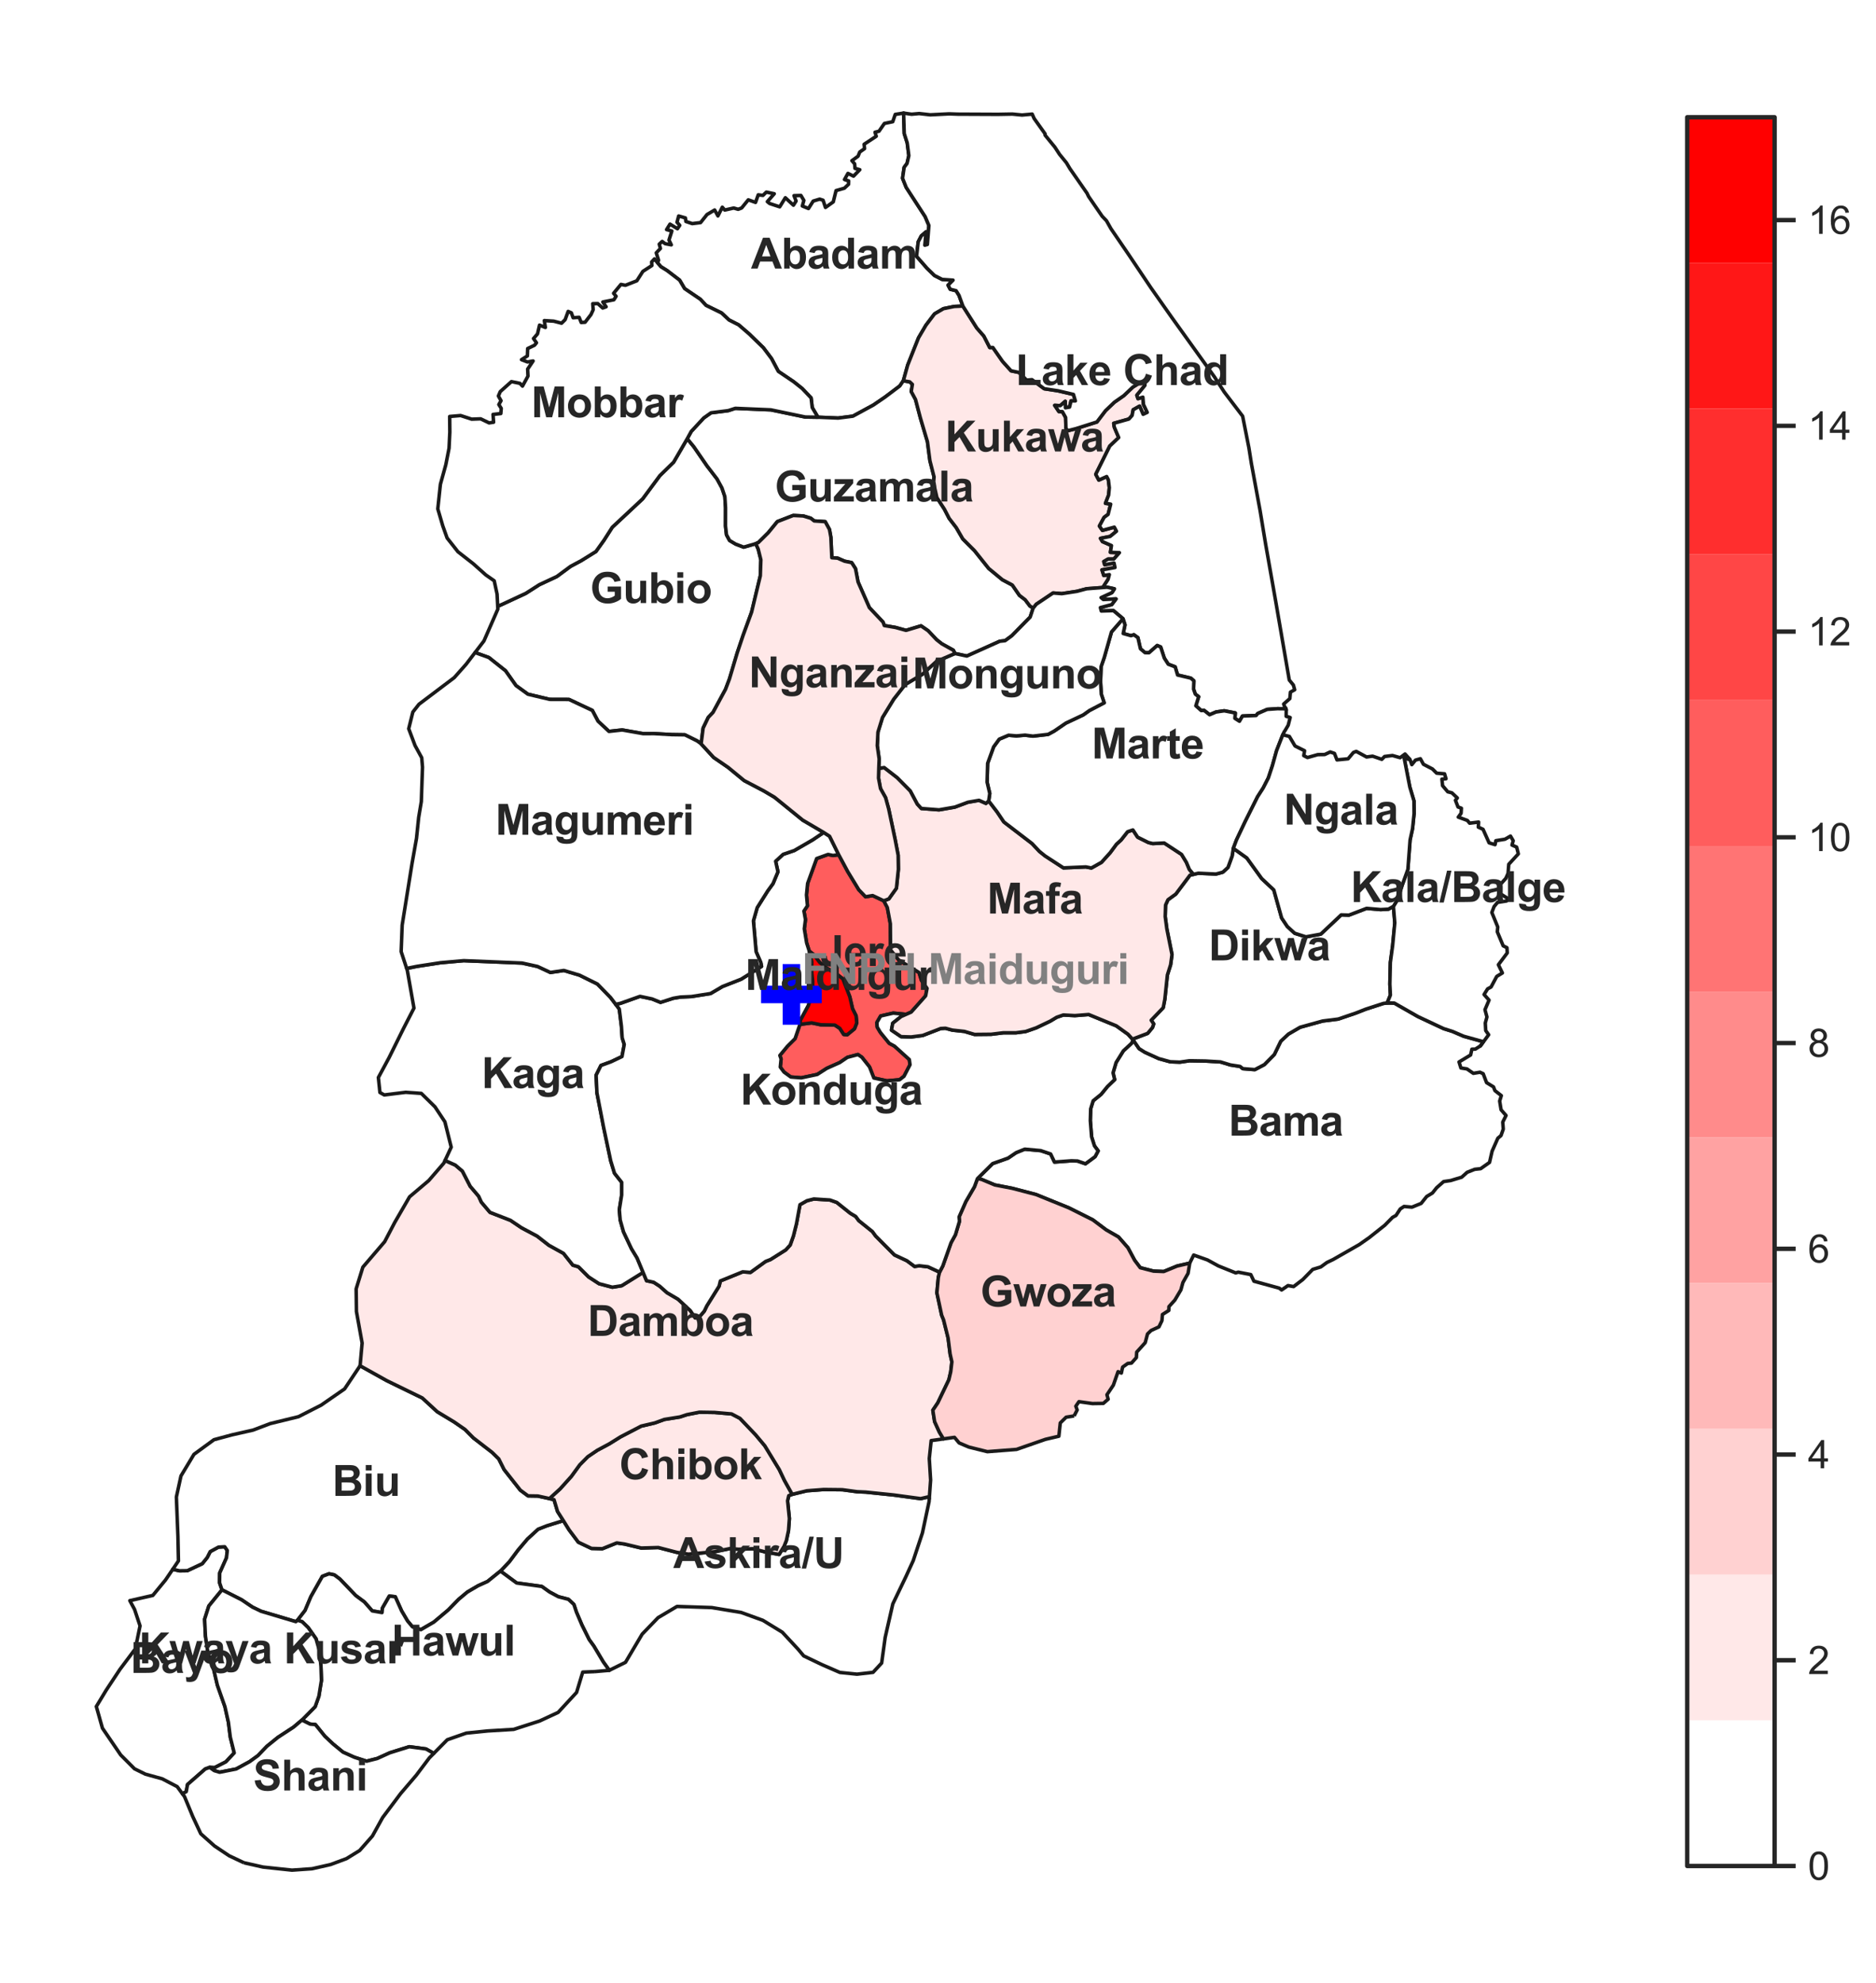 <?xml version="1.0" encoding="utf-8" standalone="no"?>
<!DOCTYPE svg PUBLIC "-//W3C//DTD SVG 1.1//EN"
  "http://www.w3.org/Graphics/SVG/1.1/DTD/svg11.dtd">
<svg xmlns:xlink="http://www.w3.org/1999/xlink" width="535.382pt" height="565.858pt" viewBox="0 0 535.382 565.858" xmlns="http://www.w3.org/2000/svg" version="1.1">
 <defs>
  <style type="text/css">*{stroke-linejoin: round; stroke-linecap: butt}</style>
 </defs>
 <g id="figure_1">
  <g id="patch_1">
   <path d="M 0 565.858 
L 535.382 565.858 
L 535.382 0 
L 0 0 
z
" style="fill: #ffffff"/>
  </g>
  <g id="axes_1">
   <g id="PatchCollection_1">
    <path d="M 274.796 87.332 
L 273.687 84.271 
L 272.855 82.944 
L 271.176 82.527 
L 270.573 81.364 
L 271.986 79.935 
L 268.9 79.728 
L 266.692 78.609 
L 264.559 76.529 
L 261.571 73.124 
L 262.05 68.993 
L 262.927 67.313 
L 264.282 66.142 
L 263.928 69.961 
L 264.657 69.753 
L 265.094 64.335 
L 264.03 61.812 
L 258.611 53.456 
L 257.577 50.87 
L 258.031 47.742 
L 258.848 46.657 
L 259.372 44.408 
L 258.902 40.764 
L 258.059 38.119 
L 257.875 32.266 
L 255.487 32.645 
L 254.773 34.73 
L 252.39 35.228 
L 250.849 37.446 
L 249.721 37.726 
L 250.063 38.884 
L 246.611 41.16 
L 246.733 42.413 
L 245.353 43.38 
L 244.88 44.569 
L 243.123 45.847 
L 243.905 46.757 
L 243.995 48.041 
L 245.372 48.42 
L 243.582 50.262 
L 241.988 49.475 
L 241.013 51.227 
L 242.201 51.636 
L 242.168 52.576 
L 240.976 53.7 
L 238.594 54.383 
L 237.805 57.605 
L 235.578 59.196 
L 234.893 57.129 
L 233.924 56.814 
L 232.075 57.373 
L 230.724 59.499 
L 228.972 58.775 
L 229.414 57.179 
L 228.571 55.769 
L 226.598 55.828 
L 227.19 57.363 
L 226.436 58.55 
L 224.124 56.418 
L 222.521 59.013 
L 219.643 58.068 
L 218.987 57.535 
L 220.963 55.285 
L 218.708 54.812 
L 217.736 55.749 
L 216.39 55.59 
L 215.619 57.754 
L 213.548 57.014 
L 211.652 59.341 
L 210.652 59.722 
L 209.397 59.353 
L 206.833 59.932 
L 206.139 59.121 
L 204.885 61.607 
L 203.952 59.916 
L 201.769 61.212 
L 199.935 63.509 
L 197.558 63.803 
L 195.739 63.188 
L 195.607 62.179 
L 193.682 61.63 
L 193.211 63.414 
L 193.992 64.292 
L 193.334 65.261 
L 191.206 63.944 
L 190.234 65.509 
L 191.737 65.917 
L 190.921 68.484 
L 191.576 69.861 
L 189.793 69.516 
L 188.979 68.888 
L 188.134 69.67 
L 188.477 70.892 
L 187.286 72.142 
L 187.942 74.241 
L 187.666 75.014 
L 188.599 76.095 
L 190.351 77.187 
L 193.955 79.935 
L 195.368 82.339 
L 199.862 85.383 
L 201.492 87.131 
L 205.916 89.297 
L 208.056 91.303 
L 210.794 92.692 
L 213.858 95.338 
L 217.85 99.222 
L 220.187 102.328 
L 222.116 105.961 
L 226.494 108.918 
L 228.944 110.868 
L 231.475 113.539 
L 231.793 116.283 
L 233.428 119.043 
L 239.178 119.285 
L 243.404 118.745 
L 249.241 115.576 
L 252.53 113.336 
L 256.793 110.122 
L 257.798 108.645 
L 259.038 104.185 
L 262.14 96.38 
L 264.244 92.8 
L 266.709 89.553 
L 269.244 88.073 
L 272.312 87.44 
L 274.796 87.332 
" clip-path="url(#p5125591c70)" style="fill: #ffffff; stroke: #1a1a1a"/>
    <path d="M 252.29 469.565 
L 252.62 467.17 
L 254.797 457.631 
L 258.549 449.813 
L 260.63 445.264 
L 263.247 437.364 
L 265.14 428.448 
L 265.203 427.568 
L 264.751 427.121 
L 262.746 427.591 
L 255.057 426.551 
L 247.053 425.725 
L 244.626 425.621 
L 240.404 425.048 
L 235.079 424.989 
L 230.268 425.35 
L 226.086 426.367 
L 225.101 426.741 
L 224.765 428.21 
L 225.276 433.27 
L 225.023 436.72 
L 224.424 439.535 
L 223.762 441.188 
L 222.343 443.519 
L 218.247 442.76 
L 214.812 441.885 
L 210.783 442.04 
L 208.304 441.843 
L 203.959 442.745 
L 196.468 443.441 
L 193.159 442.917 
L 187.873 441.545 
L 183.013 441.687 
L 178.237 440.544 
L 176.011 440.225 
L 171.895 441.885 
L 168.813 441.804 
L 165.048 440.018 
L 162.411 436.493 
L 160.775 433.864 
L 156.079 435.325 
L 153.546 436.319 
L 150.521 439.094 
L 147.817 442.282 
L 145.369 445.568 
L 142.82 448.263 
L 147.425 451.656 
L 154.614 452.649 
L 156.82 454.222 
L 159.342 455.58 
L 162.208 456.316 
L 163.778 457.785 
L 164.496 459.961 
L 166.086 463.688 
L 168.125 467.799 
L 169.476 469.671 
L 172.153 474.169 
L 173.88 476.581 
L 178.502 474.303 
L 183.265 466.254 
L 187.798 461.559 
L 193.202 458.352 
L 203.117 458.674 
L 211.53 460.072 
L 217.706 462.311 
L 223.251 465.702 
L 227.756 470.55 
L 229.363 472.461 
L 234.593 474.967 
L 239.698 477.188 
L 244.582 477.679 
L 249.151 477.159 
L 251.61 474.501 
L 251.754 473.456 
L 252.29 469.565 
" clip-path="url(#p5125591c70)" style="fill: #ffffff; stroke: #1a1a1a"/>
    <path d="M 339.531 360.402 
L 340.664 358.093 
L 344.599 359.49 
L 347.7 361.19 
L 352.664 363.187 
L 353.368 362.968 
L 356.955 363.667 
L 357.856 365.557 
L 365.078 367.536 
L 365.748 368.052 
L 367.572 366.806 
L 369.174 367.09 
L 371.797 365.083 
L 374.636 362.183 
L 376.925 361.49 
L 378.678 360.22 
L 380.468 359.36 
L 387.903 355.112 
L 390.802 353.081 
L 395.198 349.587 
L 397.411 347.342 
L 398.403 346.793 
L 399.607 344.947 
L 400.692 344.226 
L 402.952 344.426 
L 405.574 343.359 
L 407.153 341.389 
L 408.786 340.397 
L 409.998 338.883 
L 411.989 337.13 
L 413.997 336.838 
L 417.147 335.882 
L 418.696 334.486 
L 420.859 333.63 
L 422.552 333.451 
L 425.089 331.663 
L 425.822 328.458 
L 427.465 324.75 
L 428.357 324.013 
L 429.007 322.169 
L 428.862 320.15 
L 429.804 318.273 
L 428.386 316.646 
L 427.982 314.152 
L 428.452 312.602 
L 426.627 311.171 
L 426.225 310.117 
L 424.244 308.895 
L 423.277 306.356 
L 422.371 305.934 
L 420.464 306.243 
L 418.645 304.982 
L 416.917 304.718 
L 416.391 302.999 
L 419.693 301.008 
L 420.059 299.353 
L 421.036 299.338 
L 422.5 298.409 
L 423.333 297.226 
L 417.723 295.664 
L 414.541 294.292 
L 412.02 293.496 
L 404.71 290.076 
L 397.904 286.193 
L 395.877 286.175 
L 394.816 286.298 
L 389.742 287.94 
L 387.001 289.023 
L 381.906 290.761 
L 377.464 291.317 
L 371.03 293.095 
L 367.68 295.049 
L 365.506 297.085 
L 363.666 300.882 
L 360.832 303.754 
L 358.113 305.185 
L 354.679 304.91 
L 353.879 304.27 
L 351.143 303.849 
L 348.308 302.988 
L 343.985 302.73 
L 339.441 302.657 
L 336.712 303.053 
L 333.979 302.946 
L 330.699 302.046 
L 326.711 300.226 
L 325.082 299.195 
L 323.386 296.718 
L 322.939 297.655 
L 320.576 299.844 
L 318.509 303.168 
L 317.646 306.103 
L 318.108 308.024 
L 316.061 309.999 
L 314.238 312.228 
L 311.967 314.074 
L 311.257 316.384 
L 311.16 319.739 
L 311.519 324.356 
L 312.337 326.942 
L 313.398 328.37 
L 312.523 330.019 
L 309.777 332.045 
L 307.515 331.256 
L 305.766 331.197 
L 300.941 331.558 
L 299.84 329.25 
L 297.004 328.295 
L 292.457 327.877 
L 289.988 328.873 
L 287.683 330.435 
L 283.281 331.996 
L 278.942 336.29 
L 280.08 336.493 
L 283.907 338.092 
L 288.872 339.05 
L 295.655 340.822 
L 304.997 344.611 
L 311.859 348.047 
L 315.665 350.9 
L 319.202 352.937 
L 321.88 355.996 
L 323.801 359.577 
L 325.408 361.708 
L 329.221 362.682 
L 332.119 362.794 
L 335.933 361.226 
L 339.531 360.402 
" clip-path="url(#p5125591c70)" style="fill: #ffffff; stroke: #1a1a1a"/>
    <path d="M 59.83 504.268 
L 61.228 504.352 
L 64.486 502.68 
L 66.846 500.145 
L 65.725 495.641 
L 65.179 491.366 
L 64.186 486.927 
L 62.034 480.806 
L 61.01 476.429 
L 59.346 471.602 
L 58.636 466.823 
L 58.402 461.988 
L 59.607 458.212 
L 63.353 453.617 
L 62.661 451.578 
L 62.7 448.819 
L 64.632 444.491 
L 64.87 442.397 
L 64.131 441.321 
L 62.354 441.421 
L 59.984 442.702 
L 59.14 444.381 
L 57.725 446.145 
L 53.456 448.15 
L 51.202 448.18 
L 49.304 447.749 
L 47.224 450.815 
L 43.609 455.209 
L 37.052 456.699 
L 38.403 459.205 
L 39.964 463.893 
L 38.622 470.453 
L 34.226 476.312 
L 30.308 482.241 
L 27.491 486.901 
L 29.23 493.078 
L 34.446 500.722 
L 38.389 504.675 
L 41.484 506.199 
L 46.293 507.532 
L 50.57 509.765 
L 52.065 511.807 
L 53.157 511.187 
L 53.52 509.154 
L 58.595 504.718 
L 59.83 504.268 
" clip-path="url(#p5125591c70)" style="fill: #ffffff; stroke: #1a1a1a"/>
    <path d="M 63.353 453.617 
L 68.932 456.448 
L 72.032 458.537 
L 74.521 459.737 
L 84.428 462.689 
L 84.912 462.276 
L 87.068 459.5 
L 88.717 455.574 
L 92 449.76 
L 93.9 449.038 
L 95.396 449.344 
L 96.995 450.531 
L 101.517 455.246 
L 103.98 457.074 
L 106.227 459.62 
L 109.027 460.104 
L 109.142 458.82 
L 111.113 455.401 
L 112.799 455.585 
L 114.614 459.629 
L 116.292 462.479 
L 117.705 464.165 
L 120.095 464.988 
L 123.824 462.82 
L 127.955 459.342 
L 130.914 456.315 
L 133.374 454.253 
L 136.439 452.451 
L 139.129 451.24 
L 142.82 448.263 
L 145.369 445.568 
L 147.817 442.282 
L 150.521 439.094 
L 153.546 436.319 
L 156.079 435.325 
L 160.775 433.864 
L 159.124 431.264 
L 158.109 427.891 
L 156.809 427.57 
L 153.493 426.845 
L 150.696 426.799 
L 148.49 425.164 
L 143.862 419.286 
L 142.342 416.25 
L 140.418 414.368 
L 135.108 410.268 
L 132.736 407.877 
L 129.634 405.725 
L 124.779 402.792 
L 120.518 398.865 
L 110.384 393.926 
L 102.765 389.679 
L 98.34 396.288 
L 91.647 400.919 
L 90.78 401.362 
L 85.198 404.208 
L 77.087 406.189 
L 72.245 408.029 
L 66.257 409.382 
L 61.062 410.779 
L 55.35 414.955 
L 51.653 421.102 
L 50.336 427.125 
L 50.774 438.311 
L 50.926 445.358 
L 49.304 447.749 
L 51.202 448.18 
L 53.456 448.15 
L 57.725 446.145 
L 59.14 444.381 
L 59.984 442.702 
L 62.354 441.421 
L 64.131 441.321 
L 64.87 442.397 
L 64.632 444.491 
L 62.7 448.819 
L 62.661 451.578 
L 63.353 453.617 
" clip-path="url(#p5125591c70)" style="fill: #ffffff; stroke: #1a1a1a"/>
    <path d="M 226.086 426.367 
L 223.855 422.36 
L 222.398 419.294 
L 218.27 412.515 
L 215.637 409.366 
L 211.179 404.683 
L 208.785 403.421 
L 203.952 402.999 
L 199.599 402.929 
L 196.047 403.624 
L 194.051 404.282 
L 189.61 404.995 
L 186.887 405.987 
L 182.987 406.896 
L 177.073 409.97 
L 173.883 411.958 
L 170.468 413.785 
L 167.752 415.623 
L 165.454 417.939 
L 163.037 421.257 
L 159.828 424.813 
L 156.809 427.57 
L 158.109 427.891 
L 159.124 431.264 
L 160.775 433.864 
L 162.411 436.493 
L 165.048 440.018 
L 168.813 441.804 
L 171.895 441.885 
L 176.011 440.225 
L 178.237 440.544 
L 183.013 441.687 
L 187.873 441.545 
L 193.159 442.917 
L 196.468 443.441 
L 203.959 442.745 
L 208.304 441.843 
L 210.783 442.04 
L 214.812 441.885 
L 218.247 442.76 
L 222.343 443.519 
L 223.762 441.188 
L 224.424 439.535 
L 225.023 436.72 
L 225.276 433.27 
L 224.765 428.21 
L 225.101 426.741 
L 226.086 426.367 
" clip-path="url(#p5125591c70)" style="fill: #ffe8e8; stroke: #1a1a1a"/>
    <path d="M 226.086 426.367 
L 230.268 425.35 
L 235.079 424.989 
L 240.404 425.048 
L 244.626 425.621 
L 247.053 425.725 
L 255.057 426.551 
L 262.746 427.591 
L 264.751 427.121 
L 265.203 427.568 
L 265.583 422.302 
L 265.206 416.141 
L 265.743 411.032 
L 269.246 410.545 
L 268.076 408.591 
L 266.722 405.617 
L 266.218 402.374 
L 267.637 400.263 
L 270.789 393.691 
L 271.326 391.377 
L 271.652 388.558 
L 271.155 386.355 
L 270.574 381.765 
L 269.289 376.599 
L 268.737 375.242 
L 267.377 368.883 
L 267.782 364.498 
L 268.143 362.97 
L 264.832 361.438 
L 262.351 361.148 
L 261.019 361.346 
L 258.812 359.71 
L 255.271 358.054 
L 249.884 352.634 
L 248.984 351.396 
L 245.08 348.259 
L 244.212 347.084 
L 242.647 346.149 
L 238.806 343.076 
L 236.862 342.386 
L 232.253 342.092 
L 230.288 342.594 
L 228.296 343.723 
L 227.297 349.165 
L 226.438 352.602 
L 225.509 355.222 
L 224.25 356.614 
L 219.891 359.367 
L 218.498 359.909 
L 214.173 363.04 
L 211.948 362.878 
L 205.585 365.474 
L 205.217 366.974 
L 201.71 372.595 
L 200.992 374.09 
L 199.797 375.482 
L 198.404 376.025 
L 197.02 373.963 
L 193.496 370.676 
L 190.366 368.837 
L 188.284 366.984 
L 186.558 365.858 
L 184.521 365.418 
L 183.534 363.044 
L 177.417 366.84 
L 174.752 367.268 
L 170.963 366.266 
L 167.991 364.336 
L 165.074 361.434 
L 163.481 360.97 
L 160.82 357.612 
L 156.643 355.298 
L 153.289 352.681 
L 148.826 350.3 
L 145.698 348.188 
L 139.839 345.911 
L 137.372 342.995 
L 136.596 341.293 
L 134.193 338.471 
L 131.968 334.15 
L 129.955 332.43 
L 127.009 331.104 
L 126.649 331.881 
L 122.34 336.86 
L 116.885 341.478 
L 112.658 348.775 
L 109.781 354.276 
L 103.554 361.544 
L 101.636 367.748 
L 101.719 374.199 
L 103.346 383.209 
L 102.765 389.679 
L 110.384 393.926 
L 120.518 398.865 
L 124.779 402.792 
L 129.634 405.725 
L 132.736 407.877 
L 135.108 410.268 
L 140.418 414.368 
L 142.342 416.25 
L 143.862 419.286 
L 148.49 425.164 
L 150.696 426.799 
L 153.493 426.845 
L 156.809 427.57 
L 159.828 424.813 
L 163.037 421.257 
L 165.454 417.939 
L 167.752 415.623 
L 170.468 413.785 
L 173.883 411.958 
L 177.073 409.97 
L 182.987 406.896 
L 186.887 405.987 
L 189.61 404.995 
L 194.051 404.282 
L 196.047 403.624 
L 199.599 402.929 
L 203.952 402.999 
L 208.785 403.421 
L 211.179 404.683 
L 215.637 409.366 
L 218.27 412.515 
L 222.398 419.294 
L 223.855 422.36 
L 226.086 426.367 
" clip-path="url(#p5125591c70)" style="fill: #ffe8e8; stroke: #1a1a1a"/>
    <path d="M 340.61 249.469 
L 339.601 249.706 
L 335.551 255.1 
L 333.31 256.726 
L 332.625 258.252 
L 332.527 261.513 
L 333.004 265.066 
L 334.468 272.368 
L 334.08 275.247 
L 333.153 278.181 
L 332.422 285.134 
L 331.967 287.511 
L 328.536 291.094 
L 329.244 292.141 
L 328.904 293.171 
L 327.521 294.843 
L 323.563 296.348 
L 323.386 296.718 
L 325.082 299.195 
L 326.711 300.226 
L 330.699 302.046 
L 333.979 302.946 
L 336.712 303.053 
L 339.441 302.657 
L 343.985 302.73 
L 348.308 302.988 
L 351.143 303.849 
L 353.879 304.27 
L 354.679 304.91 
L 358.113 305.185 
L 360.832 303.754 
L 363.666 300.882 
L 365.506 297.085 
L 367.68 295.049 
L 371.03 293.095 
L 377.464 291.317 
L 381.906 290.761 
L 387.001 289.023 
L 389.742 287.94 
L 394.816 286.298 
L 395.877 286.175 
L 396.802 283.914 
L 396.645 280.803 
L 396.788 274.593 
L 397.444 269.741 
L 398.054 263.32 
L 397.66 258.597 
L 396.239 259.4 
L 394.016 259.522 
L 390.01 259.175 
L 384.976 261.102 
L 382.751 261.035 
L 376.924 266.525 
L 372.705 267.304 
L 369.487 266.28 
L 367.373 264.332 
L 365.763 261.922 
L 363.53 253.918 
L 360.07 250.663 
L 355.824 244.791 
L 351.974 242.047 
L 351.625 244.253 
L 350.447 247.496 
L 348.966 248.853 
L 347.001 249.386 
L 341.979 249.148 
L 340.61 249.469 
" clip-path="url(#p5125591c70)" style="fill: #ffffff; stroke: #1a1a1a"/>
    <path d="M 215.68 155.116 
L 212.223 156.11 
L 209.93 155.231 
L 208.208 154.204 
L 207.329 152.582 
L 207.049 150.069 
L 207.062 144.872 
L 206.864 141.687 
L 206.039 139.228 
L 204.634 136.651 
L 201.791 132.948 
L 198.01 127.459 
L 196.13 125.168 
L 192.233 131.873 
L 188.305 135.71 
L 183.411 142.32 
L 174.729 150.437 
L 172.34 154.175 
L 170.066 157.356 
L 165.887 159.955 
L 162.809 161.605 
L 158.923 164.482 
L 153.903 166.83 
L 150.041 169.299 
L 142.036 173.017 
L 142.082 173.783 
L 138.11 182.877 
L 135.575 186.189 
L 139.498 187.604 
L 144.269 191.393 
L 147.251 195.611 
L 150.644 198.07 
L 156.891 199.554 
L 162.383 199.571 
L 169.043 202.704 
L 170.655 205.765 
L 173.788 208.691 
L 177.563 208.276 
L 183.571 209.333 
L 186.586 209.314 
L 191.731 209.608 
L 195.445 209.661 
L 198.951 211.403 
L 200.094 212.226 
L 200.667 207.733 
L 202.135 204.685 
L 203.489 203.265 
L 207.055 196.678 
L 208.174 193.719 
L 210.4 186.268 
L 212.075 181.283 
L 214.498 174.648 
L 216.986 164.288 
L 217.14 159.719 
L 216.385 156.671 
L 215.68 155.116 
" clip-path="url(#p5125591c70)" style="fill: #ffffff; stroke: #1a1a1a"/>
    <path d="M 294.847 173.513 
L 293.906 172.883 
L 292.59 171.143 
L 290.93 169.866 
L 288.906 166.925 
L 286.069 165.412 
L 282.171 162.193 
L 278.098 157.093 
L 274.77 153.757 
L 272.904 150.536 
L 270.883 147.908 
L 269.529 145.29 
L 267.375 141.971 
L 266.421 137.792 
L 266.566 136.072 
L 265.386 131.452 
L 264.677 126.025 
L 262.654 119.201 
L 261.279 113.983 
L 260.055 111.711 
L 260.379 109.669 
L 259.624 108.948 
L 257.798 108.645 
L 256.793 110.122 
L 252.53 113.336 
L 249.241 115.576 
L 243.404 118.745 
L 239.178 119.285 
L 233.428 119.043 
L 229.83 118.985 
L 219.993 116.936 
L 209.85 116.503 
L 207.825 117.162 
L 202.912 117.78 
L 200.828 119.254 
L 197.271 123.089 
L 196.13 125.168 
L 198.01 127.459 
L 201.791 132.948 
L 204.634 136.651 
L 206.039 139.228 
L 206.864 141.687 
L 207.062 144.872 
L 207.049 150.069 
L 207.329 152.582 
L 208.208 154.204 
L 209.93 155.231 
L 212.223 156.11 
L 215.68 155.116 
L 216.434 154.792 
L 219.237 152.015 
L 221.846 148.828 
L 226.372 147.077 
L 229.23 147.212 
L 231.394 147.87 
L 232.352 148.635 
L 235.496 148.837 
L 236.72 151.078 
L 237.119 153.307 
L 237.388 159.135 
L 239.04 159.253 
L 241.046 160.127 
L 243.049 160.532 
L 244.142 162.238 
L 244.871 166.038 
L 248.104 173.38 
L 252.009 177.507 
L 252.366 178.483 
L 255.577 179.031 
L 258.567 179.857 
L 262.843 178.572 
L 264.853 179.948 
L 267.286 182.519 
L 268.788 183.699 
L 272.072 185.532 
L 272.515 186.458 
L 275.926 187.184 
L 285.32 182.968 
L 286.843 182.801 
L 288.768 181.389 
L 293.995 176.079 
L 294.847 173.513 
" clip-path="url(#p5125591c70)" style="fill: #ffffff; stroke: #1a1a1a"/>
    <path d="M 306.538 403.998 
L 307.41 402.292 
L 307.023 401.221 
L 307.913 399.928 
L 311.77 400.466 
L 314.873 400.417 
L 316.253 399.218 
L 315.901 397.954 
L 317.741 395.199 
L 319.074 391.362 
L 320.019 391.768 
L 320.383 390.068 
L 321.835 389.025 
L 322.897 388.925 
L 324.311 387.338 
L 324.401 385.786 
L 326.827 383.089 
L 327.486 380.604 
L 328.498 379.624 
L 330.751 378.58 
L 331.597 376.813 
L 331.741 375.057 
L 333.555 373.908 
L 333.596 372.809 
L 335.287 370.938 
L 337.007 368.034 
L 337.585 365.937 
L 339.057 363.317 
L 339.531 360.402 
L 335.933 361.226 
L 332.119 362.794 
L 329.221 362.682 
L 325.408 361.708 
L 323.801 359.577 
L 321.88 355.996 
L 319.202 352.937 
L 315.665 350.9 
L 311.859 348.047 
L 304.997 344.611 
L 295.655 340.822 
L 288.872 339.05 
L 283.907 338.092 
L 280.08 336.493 
L 278.942 336.29 
L 278.098 338.594 
L 275.626 342.853 
L 273.696 347.245 
L 273.833 348.408 
L 272.661 352.31 
L 271.411 354.58 
L 269.055 361.224 
L 268.143 362.97 
L 267.782 364.498 
L 267.377 368.883 
L 268.737 375.242 
L 269.289 376.599 
L 270.574 381.765 
L 271.155 386.355 
L 271.652 388.558 
L 271.326 391.377 
L 270.789 393.691 
L 267.637 400.263 
L 266.218 402.374 
L 266.722 405.617 
L 268.076 408.591 
L 269.246 410.545 
L 272.393 410.108 
L 273.716 411.7 
L 276.488 412.878 
L 281.782 414.191 
L 290.102 413.547 
L 298.358 410.672 
L 302.183 409.783 
L 302.588 405.991 
L 304.258 404.358 
L 306.538 403.998 
" clip-path="url(#p5125591c70)" style="fill: #ffd1d1; stroke: #1a1a1a"/>
    <path d="M 169.745 476.946 
L 173.88 476.581 
L 172.153 474.169 
L 169.476 469.671 
L 168.125 467.799 
L 166.086 463.688 
L 164.496 459.961 
L 163.778 457.785 
L 162.208 456.316 
L 159.342 455.58 
L 156.82 454.222 
L 154.614 452.649 
L 147.425 451.656 
L 142.82 448.263 
L 139.129 451.24 
L 136.439 452.451 
L 133.374 454.253 
L 130.914 456.315 
L 127.955 459.342 
L 123.824 462.82 
L 120.095 464.988 
L 117.705 464.165 
L 116.292 462.479 
L 114.614 459.629 
L 112.799 455.585 
L 111.113 455.401 
L 109.142 458.82 
L 109.027 460.104 
L 106.227 459.62 
L 103.98 457.074 
L 101.517 455.246 
L 96.995 450.531 
L 95.396 449.344 
L 93.9 449.038 
L 92 449.76 
L 88.717 455.574 
L 87.068 459.5 
L 84.912 462.276 
L 86.239 462.718 
L 87.938 464.376 
L 90.191 467.581 
L 91.142 470.922 
L 91.595 475.446 
L 91.727 479.464 
L 91.005 483.938 
L 89.951 486.933 
L 86.169 490.767 
L 88.503 491.929 
L 89.997 492.047 
L 92.696 495.384 
L 95.035 497.587 
L 97.883 499.923 
L 101.137 501.387 
L 104.61 502.509 
L 107.653 501.743 
L 111.26 500.107 
L 116.805 498.376 
L 121.576 499.017 
L 123.804 500.276 
L 127.652 496.386 
L 132.223 494.791 
L 133.068 494.496 
L 139.194 493.873 
L 146.592 493.428 
L 154.005 491.037 
L 159.288 488.581 
L 164.543 482.894 
L 166.302 477.087 
L 169.745 476.946 
" clip-path="url(#p5125591c70)" style="fill: #ffffff; stroke: #1a1a1a"/>
    <path d="M 228.295 292.272 
L 226.897 296.35 
L 224.724 298.511 
L 222.555 301.141 
L 222.912 302.148 
L 222.676 304.461 
L 223.735 305.886 
L 225.683 307.292 
L 228.671 307.527 
L 233.237 306.565 
L 235.953 304.82 
L 239.624 303.186 
L 241.835 301.684 
L 244.846 300.885 
L 245.964 301.656 
L 248.15 304.421 
L 249.385 307.578 
L 253.109 308.39 
L 256.729 308.072 
L 257.991 307.089 
L 259.708 303.791 
L 259.504 302.313 
L 255.277 298.481 
L 253.776 297.672 
L 251.238 294.557 
L 250.335 293.037 
L 250.26 291.718 
L 251.323 289.884 
L 254.906 289.063 
L 258.578 289.42 
L 260.05 288.77 
L 264.17 284.13 
L 264.564 282.003 
L 262.987 279.751 
L 262.268 277.48 
L 256.493 273.92 
L 254.153 271.036 
L 254.094 263.584 
L 253.231 258.937 
L 252.219 257.016 
L 249.045 255.526 
L 247.017 255.872 
L 245.096 253.872 
L 241.944 248.691 
L 239.35 243.863 
L 237.717 244.09 
L 236.318 243.788 
L 233.058 244.962 
L 230.48 252.064 
L 230.157 255.347 
L 230.435 258.451 
L 229.431 259.939 
L 229.864 262.388 
L 229.535 265.013 
L 230.202 269.031 
L 230.96 271.404 
L 232.197 272.347 
L 233.929 274.596 
L 235.431 275.901 
L 238.972 278.082 
L 240.537 279.294 
L 242.514 284.395 
L 243.304 287.82 
L 244.304 289.807 
L 244.51 291.845 
L 243.858 293.529 
L 241.745 295.252 
L 240.791 295.142 
L 239.666 293.403 
L 238.262 292.475 
L 234.23 292.386 
L 231.623 291.847 
L 228.295 292.272 
" clip-path="url(#p5125591c70)" style="fill: #ff5d5d; stroke: #1a1a1a"/>
    <path d="M 183.534 363.044 
L 181.826 358.943 
L 180.214 356.282 
L 177.947 351.477 
L 176.997 348.108 
L 176.751 345.161 
L 177.416 340.944 
L 177.419 337.343 
L 175.366 334.745 
L 174.291 331.223 
L 172.245 321.549 
L 170.358 311.815 
L 170.127 306.771 
L 171.502 304.004 
L 174.382 302.949 
L 177.513 301.46 
L 178.152 297.994 
L 177.566 296.107 
L 177.349 292.847 
L 176.738 287.891 
L 175.724 286.557 
L 174.236 284.598 
L 170.491 280.755 
L 165.392 278.239 
L 160.905 276.891 
L 157.069 277.461 
L 153.405 275.749 
L 148.985 274.777 
L 132.346 274.098 
L 125.684 274.691 
L 118.995 275.721 
L 116.057 276.308 
L 116.242 276.871 
L 118.137 287.639 
L 115.168 293.42 
L 111.013 301.814 
L 107.979 307.438 
L 108.426 311.71 
L 109.669 312.41 
L 115.79 311.653 
L 120.236 311.967 
L 124.14 315.812 
L 126.967 320.081 
L 128.771 327.309 
L 127.009 331.104 
L 129.955 332.43 
L 131.968 334.15 
L 134.193 338.471 
L 136.596 341.293 
L 137.372 342.995 
L 139.839 345.911 
L 145.698 348.188 
L 148.826 350.3 
L 153.289 352.681 
L 156.643 355.298 
L 160.82 357.612 
L 163.481 360.97 
L 165.074 361.434 
L 167.991 364.336 
L 170.963 366.266 
L 174.752 367.268 
L 177.417 366.84 
L 183.534 363.044 
" clip-path="url(#p5125591c70)" style="fill: #ffffff; stroke: #1a1a1a"/>
    <path d="M 395.877 286.175 
L 397.904 286.193 
L 404.71 290.076 
L 412.02 293.496 
L 414.541 294.292 
L 417.723 295.664 
L 423.333 297.226 
L 422.5 298.409 
L 424.84 295.236 
L 424.004 294.046 
L 423.884 291.877 
L 424.348 290.163 
L 423.788 288.093 
L 424.949 285.356 
L 423.53 283.756 
L 424.537 282.146 
L 425.526 281.617 
L 427.147 278.593 
L 428.757 277.607 
L 427.615 275.264 
L 430.148 271.887 
L 430.062 270.402 
L 428.98 269.863 
L 427.311 265.866 
L 427.439 264.49 
L 425.745 260.352 
L 426.391 258.662 
L 427.372 257.473 
L 429.973 257.065 
L 430.351 256.373 
L 428.352 255.124 
L 427.684 252.883 
L 429.733 250.627 
L 430.376 249.201 
L 430.579 246.598 
L 433.309 243.622 
L 432.821 241.687 
L 431.499 241.119 
L 431.848 239.88 
L 431.072 238.551 
L 429.492 239.449 
L 426.894 239.869 
L 426.671 240.999 
L 424.962 240.477 
L 423.239 236.62 
L 421.889 235.999 
L 421.977 234.552 
L 419.415 234.872 
L 418.766 234.087 
L 416.175 233.142 
L 416.974 232.047 
L 417.061 230.601 
L 416.098 230.25 
L 415.358 228.335 
L 415.896 227.675 
L 414.338 226.204 
L 413.168 225.917 
L 411.69 224.166 
L 411.497 222.312 
L 412.667 222.194 
L 412.254 220.783 
L 409.998 220.604 
L 408.794 219.399 
L 406.224 218.062 
L 405.353 216.478 
L 403.948 216.879 
L 402.908 218.172 
L 402.383 216.687 
L 400.729 216.289 
L 402.345 224.583 
L 403.524 228.524 
L 403.556 232.163 
L 403.118 236.423 
L 402.416 239.642 
L 401.792 248.039 
L 400.18 252.5 
L 398.852 256.651 
L 397.66 258.597 
L 398.054 263.32 
L 397.444 269.741 
L 396.788 274.593 
L 396.645 280.803 
L 396.802 283.914 
L 395.877 286.175 
" clip-path="url(#p5125591c70)" style="fill: #ffffff; stroke: #1a1a1a"/>
    <path d="M 323.386 296.718 
L 321.932 295.098 
L 318.574 292.691 
L 310.698 289.459 
L 306.761 289.772 
L 303.455 289.593 
L 301.555 290.253 
L 299.722 291.353 
L 295.705 293.265 
L 292.696 294.314 
L 289.904 294.677 
L 286.25 294.681 
L 282.886 295.098 
L 278.121 295.146 
L 275.222 294.284 
L 271.788 293.915 
L 269.813 293.381 
L 268.479 293.454 
L 263.319 295.441 
L 260.05 295.86 
L 257.159 295.781 
L 254.41 293.918 
L 254.773 291.947 
L 257.17 290.041 
L 258.578 289.42 
L 254.906 289.063 
L 251.323 289.884 
L 250.26 291.718 
L 250.335 293.037 
L 251.238 294.557 
L 253.776 297.672 
L 255.277 298.481 
L 259.504 302.313 
L 259.708 303.791 
L 257.991 307.089 
L 256.729 308.072 
L 253.109 308.39 
L 249.385 307.578 
L 248.15 304.421 
L 245.964 301.656 
L 244.846 300.885 
L 241.835 301.684 
L 239.624 303.186 
L 235.953 304.82 
L 233.237 306.565 
L 228.671 307.527 
L 225.683 307.292 
L 223.735 305.886 
L 222.676 304.461 
L 222.912 302.148 
L 222.555 301.141 
L 224.724 298.511 
L 226.897 296.35 
L 228.295 292.272 
L 228.442 291.081 
L 230.694 286.917 
L 231.902 283.084 
L 231.941 280.016 
L 231.667 277.475 
L 231.673 274.375 
L 230.96 271.404 
L 230.202 269.031 
L 229.535 265.013 
L 229.864 262.388 
L 229.431 259.939 
L 230.435 258.451 
L 230.157 255.347 
L 230.48 252.064 
L 233.058 244.962 
L 236.318 243.788 
L 237.717 244.09 
L 239.35 243.863 
L 236.753 238.596 
L 235.066 237.516 
L 231.936 239.623 
L 226.659 242.677 
L 223.493 243.759 
L 221.35 245.732 
L 222.01 248.747 
L 220.608 252.109 
L 219.101 254.185 
L 216.091 258.964 
L 215.01 262.737 
L 215.779 271.546 
L 217.105 274.603 
L 217.336 275.734 
L 211.525 279.376 
L 206.208 281.459 
L 202.764 283.476 
L 197.311 284.337 
L 194.17 284.479 
L 192.141 284.826 
L 188.5 285.994 
L 186.111 285.02 
L 182.645 284.281 
L 177.074 286.267 
L 175.724 286.557 
L 176.738 287.891 
L 177.349 292.847 
L 177.566 296.107 
L 178.152 297.994 
L 177.513 301.46 
L 174.382 302.949 
L 171.502 304.004 
L 170.127 306.771 
L 170.358 311.815 
L 172.245 321.549 
L 174.291 331.223 
L 175.366 334.745 
L 177.419 337.343 
L 177.416 340.944 
L 176.751 345.161 
L 176.997 348.108 
L 177.947 351.477 
L 180.214 356.282 
L 181.826 358.943 
L 183.534 363.044 
L 184.521 365.418 
L 186.558 365.858 
L 188.284 366.984 
L 190.366 368.837 
L 193.496 370.676 
L 197.02 373.963 
L 198.404 376.025 
L 199.797 375.482 
L 200.992 374.09 
L 201.71 372.595 
L 205.217 366.974 
L 205.585 365.474 
L 211.948 362.878 
L 214.173 363.04 
L 218.498 359.909 
L 219.891 359.367 
L 224.25 356.614 
L 225.509 355.222 
L 226.438 352.602 
L 227.297 349.165 
L 228.296 343.723 
L 230.288 342.594 
L 232.253 342.092 
L 236.862 342.386 
L 238.806 343.076 
L 242.647 346.149 
L 244.212 347.084 
L 245.08 348.259 
L 248.984 351.396 
L 249.884 352.634 
L 255.271 358.054 
L 258.812 359.71 
L 261.019 361.346 
L 262.351 361.148 
L 264.832 361.438 
L 268.143 362.97 
L 269.055 361.224 
L 271.411 354.58 
L 272.661 352.31 
L 273.833 348.408 
L 273.696 347.245 
L 275.626 342.853 
L 278.098 338.594 
L 278.942 336.29 
L 283.281 331.996 
L 287.683 330.435 
L 289.988 328.873 
L 292.457 327.877 
L 297.004 328.295 
L 299.84 329.25 
L 300.941 331.558 
L 305.766 331.197 
L 307.515 331.256 
L 309.777 332.045 
L 312.523 330.019 
L 313.398 328.37 
L 312.337 326.942 
L 311.519 324.356 
L 311.16 319.739 
L 311.257 316.384 
L 311.967 314.074 
L 314.238 312.228 
L 316.061 309.999 
L 318.108 308.024 
L 317.646 306.103 
L 318.509 303.168 
L 320.576 299.844 
L 322.939 297.655 
L 323.386 296.718 
" clip-path="url(#p5125591c70)" style="fill: #ffffff; stroke: #1a1a1a"/>
    <path d="M 315.951 167.544 
L 314.782 167.549 
L 316.224 165.316 
L 316.595 163.943 
L 315.009 164.202 
L 314.489 162.598 
L 318.197 161.931 
L 317.933 160.644 
L 315.271 161.137 
L 315.009 160.225 
L 316.21 159.523 
L 317.861 159.515 
L 319.465 157.691 
L 316.893 157.591 
L 317.195 155.654 
L 314.615 154.521 
L 314.068 153.605 
L 316.825 153.05 
L 318.623 151.573 
L 318.01 150.406 
L 314.621 151.327 
L 313.754 150.093 
L 315.099 147.608 
L 316.235 146.779 
L 316.974 143.846 
L 315.48 143.606 
L 316.382 141.27 
L 316.587 139.144 
L 316.315 136.917 
L 315.831 135.97 
L 313.586 136.971 
L 312.716 135.33 
L 316.714 127.278 
L 319.266 124.842 
L 318.005 121.88 
L 317.837 120.782 
L 322.176 119.56 
L 323.089 118.541 
L 323.393 116.917 
L 325.226 115.878 
L 326.229 118.21 
L 327.399 117.663 
L 326.333 115.394 
L 326.158 113.324 
L 324.765 113.743 
L 324.439 112.767 
L 326.734 109.982 
L 326.758 108.98 
L 325.047 109.363 
L 323.309 110.433 
L 320.695 112.901 
L 318.012 114.772 
L 315.491 117.178 
L 313.041 120.399 
L 307.088 122.286 
L 304.681 122.909 
L 304.199 122.181 
L 304.111 119.111 
L 303.176 117.438 
L 302.192 117.424 
L 301.004 115.654 
L 302.591 115.739 
L 304.01 114.507 
L 304.057 116.355 
L 305.23 116.153 
L 305.66 114.374 
L 306.898 114.392 
L 306.344 112.537 
L 301.923 111.502 
L 298.014 110.914 
L 294.502 108.326 
L 292.979 108.461 
L 290.803 106.269 
L 288.545 105.798 
L 286.111 103.101 
L 283.349 99.148 
L 282.461 99.166 
L 280.784 95.885 
L 278.772 93.59 
L 274.796 87.332 
L 272.312 87.44 
L 269.244 88.073 
L 266.709 89.553 
L 264.244 92.8 
L 262.14 96.38 
L 259.038 104.185 
L 257.798 108.645 
L 259.624 108.948 
L 260.379 109.669 
L 260.055 111.711 
L 261.279 113.983 
L 262.654 119.201 
L 264.677 126.025 
L 265.386 131.452 
L 266.566 136.072 
L 266.421 137.792 
L 267.375 141.971 
L 269.529 145.29 
L 270.883 147.908 
L 272.904 150.536 
L 274.77 153.757 
L 278.098 157.093 
L 282.171 162.193 
L 286.069 165.412 
L 288.906 166.925 
L 290.93 169.866 
L 292.59 171.143 
L 293.906 172.883 
L 294.847 173.513 
L 295.743 172.409 
L 300.543 169.191 
L 303.02 169.383 
L 307.332 168.726 
L 310.119 167.983 
L 315.951 167.544 
" clip-path="url(#p5125591c70)" style="fill: #ffe8e8; stroke: #1a1a1a"/>
    <path d="M 63.353 453.617 
L 59.607 458.212 
L 58.402 461.988 
L 58.636 466.823 
L 59.346 471.602 
L 61.01 476.429 
L 62.034 480.806 
L 64.186 486.927 
L 65.179 491.366 
L 65.725 495.641 
L 66.846 500.145 
L 64.486 502.68 
L 61.228 504.352 
L 59.83 504.268 
L 61.141 505.198 
L 62.67 505.662 
L 67.395 504.734 
L 71.253 502.631 
L 73.62 500.913 
L 76.169 498.256 
L 79.324 495.703 
L 83.777 492.794 
L 86.169 490.767 
L 89.951 486.933 
L 91.005 483.938 
L 91.727 479.464 
L 91.595 475.446 
L 91.142 470.922 
L 90.191 467.581 
L 87.938 464.376 
L 86.239 462.718 
L 84.912 462.276 
L 84.428 462.689 
L 74.521 459.737 
L 72.032 458.537 
L 68.932 456.448 
L 63.353 453.617 
" clip-path="url(#p5125591c70)" style="fill: #ffffff; stroke: #1a1a1a"/>
    <path d="M 320.489 176.527 
L 321.058 178.286 
L 320.538 180.752 
L 322.765 181.379 
L 323.588 181.109 
L 324.738 181.94 
L 325.461 185.113 
L 326.772 186.228 
L 327.915 186.245 
L 330.247 184.181 
L 331.235 184.602 
L 332.276 187.779 
L 333.401 189.518 
L 335.375 190.267 
L 336.06 192.594 
L 339.845 193.494 
L 340.708 194.258 
L 340.631 196.636 
L 341.119 198.052 
L 342.077 198.787 
L 341.272 201.373 
L 342.807 202.742 
L 343.632 202.692 
L 345.197 203.935 
L 347.032 203.148 
L 349.379 202.807 
L 352.53 203.423 
L 352.417 204.958 
L 353.727 205.795 
L 354.571 204.302 
L 358.478 204.146 
L 358.917 203.588 
L 361.639 202.408 
L 364.56 202.205 
L 366.924 202.231 
L 367.069 202.571 
L 366.994 202.114 
L 366.587 201.572 
L 366.334 200.876 
L 368.103 199.321 
L 368.271 197.48 
L 369.485 196.798 
L 369.112 195.46 
L 367.936 194.025 
L 364.078 171.63 
L 361.208 155.353 
L 359.615 145.731 
L 357.118 132.192 
L 356.423 127.801 
L 354.631 118.745 
L 349.37 111.837 
L 346.578 107.523 
L 334.591 90.829 
L 328.499 82.171 
L 322.184 72.764 
L 317.06 65.264 
L 315.769 62.983 
L 314.544 61.702 
L 310.676 56.078 
L 310.203 55.109 
L 305.358 48.144 
L 304.349 46.457 
L 302.368 44.022 
L 301.045 41.991 
L 298.246 38.557 
L 298.244 38.182 
L 295.128 33.81 
L 294.571 32.554 
L 291.677 32.819 
L 288.919 32.547 
L 284.815 32.624 
L 273.316 32.572 
L 270.902 32.487 
L 265.483 32.759 
L 262.316 32.397 
L 260.155 32.594 
L 257.875 32.266 
L 258.059 38.119 
L 258.902 40.764 
L 259.372 44.408 
L 258.848 46.657 
L 258.031 47.742 
L 257.577 50.87 
L 258.611 53.456 
L 264.03 61.812 
L 265.094 64.335 
L 264.657 69.753 
L 263.928 69.961 
L 264.282 66.142 
L 262.927 67.313 
L 262.05 68.993 
L 261.571 73.124 
L 264.559 76.529 
L 266.692 78.609 
L 268.9 79.728 
L 271.986 79.935 
L 270.573 81.364 
L 271.176 82.527 
L 272.855 82.944 
L 273.687 84.271 
L 274.796 87.332 
L 278.772 93.59 
L 280.784 95.885 
L 282.461 99.166 
L 283.349 99.148 
L 286.111 103.101 
L 288.545 105.798 
L 290.803 106.269 
L 292.979 108.461 
L 294.502 108.326 
L 298.014 110.914 
L 301.923 111.502 
L 306.344 112.537 
L 306.898 114.392 
L 305.66 114.374 
L 305.23 116.153 
L 304.057 116.355 
L 304.01 114.507 
L 302.591 115.739 
L 301.004 115.654 
L 302.192 117.424 
L 303.176 117.438 
L 304.111 119.111 
L 304.199 122.181 
L 304.681 122.909 
L 307.088 122.286 
L 313.041 120.399 
L 315.491 117.178 
L 318.012 114.772 
L 320.695 112.901 
L 323.309 110.433 
L 325.047 109.363 
L 326.758 108.98 
L 326.734 109.982 
L 324.439 112.767 
L 324.765 113.743 
L 326.158 113.324 
L 326.333 115.394 
L 327.399 117.663 
L 326.229 118.21 
L 325.226 115.878 
L 323.393 116.917 
L 323.089 118.541 
L 322.176 119.56 
L 317.837 120.782 
L 318.005 121.88 
L 319.266 124.842 
L 316.714 127.278 
L 312.716 135.33 
L 313.586 136.971 
L 315.831 135.97 
L 316.315 136.917 
L 316.587 139.144 
L 316.382 141.27 
L 315.48 143.606 
L 316.974 143.846 
L 316.235 146.779 
L 315.099 147.608 
L 313.754 150.093 
L 314.621 151.327 
L 318.01 150.406 
L 318.623 151.573 
L 316.825 153.05 
L 314.068 153.605 
L 314.615 154.521 
L 317.195 155.654 
L 316.893 157.591 
L 319.465 157.691 
L 317.861 159.515 
L 316.21 159.523 
L 315.009 160.225 
L 315.271 161.137 
L 317.933 160.644 
L 318.197 161.931 
L 314.489 162.598 
L 315.009 164.202 
L 316.595 163.943 
L 316.224 165.316 
L 314.782 167.549 
L 315.951 167.544 
L 318.024 168.003 
L 317.334 169.089 
L 314.235 170.516 
L 314.874 171.058 
L 318.491 170.891 
L 317.266 172.501 
L 314.035 173.362 
L 314.297 174.337 
L 317.756 174.23 
L 320.489 176.527 
" clip-path="url(#p5125591c70)" style="fill: #ffffff; stroke: #1a1a1a"/>
    <path d="M 258.578 289.42 
L 257.17 290.041 
L 254.773 291.947 
L 254.41 293.918 
L 257.159 295.781 
L 260.05 295.86 
L 263.319 295.441 
L 268.479 293.454 
L 269.813 293.381 
L 271.788 293.915 
L 275.222 294.284 
L 278.121 295.146 
L 282.886 295.098 
L 286.25 294.681 
L 289.904 294.677 
L 292.696 294.314 
L 295.705 293.265 
L 299.722 291.353 
L 301.555 290.253 
L 303.455 289.593 
L 306.761 289.772 
L 310.698 289.459 
L 318.574 292.691 
L 321.932 295.098 
L 323.386 296.718 
L 323.563 296.348 
L 327.521 294.843 
L 328.904 293.171 
L 329.244 292.141 
L 328.536 291.094 
L 331.967 287.511 
L 332.422 285.134 
L 333.153 278.181 
L 334.08 275.247 
L 334.468 272.368 
L 333.004 265.066 
L 332.527 261.513 
L 332.625 258.252 
L 333.31 256.726 
L 335.551 255.1 
L 339.601 249.706 
L 340.61 249.469 
L 339.428 248.072 
L 338.584 246.051 
L 337.197 243.77 
L 332.244 240.522 
L 328.973 240.689 
L 327.731 240.386 
L 324.668 238.863 
L 323.315 236.802 
L 321.795 237.311 
L 319.941 239.665 
L 318.617 240.867 
L 316.828 243.285 
L 314.343 246.037 
L 311.467 247.654 
L 309.875 247.346 
L 303.492 247.62 
L 298.253 244.213 
L 296.623 242.906 
L 294.542 240.684 
L 286.494 234.524 
L 284.534 231.616 
L 282.153 228.527 
L 281.372 229.221 
L 279.398 228.347 
L 276.228 228.896 
L 272.493 230.283 
L 267.992 231.063 
L 262.941 230.677 
L 261.789 229.408 
L 259.79 225.653 
L 256.046 221.873 
L 252.341 219.001 
L 250.789 219.226 
L 250.714 222.015 
L 251.277 224.997 
L 252.727 227.586 
L 253.61 230.793 
L 255.457 239.524 
L 256.318 244.014 
L 256.382 248.023 
L 255.822 253.432 
L 253.656 256.47 
L 252.219 257.016 
L 253.231 258.937 
L 254.094 263.584 
L 254.153 271.036 
L 256.493 273.92 
L 262.268 277.48 
L 262.987 279.751 
L 264.564 282.003 
L 264.17 284.13 
L 260.05 288.77 
L 258.578 289.42 
" clip-path="url(#p5125591c70)" style="fill: #ffe8e8; stroke: #1a1a1a"/>
    <path d="M 116.057 276.308 
L 118.995 275.721 
L 125.684 274.691 
L 132.346 274.098 
L 148.985 274.777 
L 153.405 275.749 
L 157.069 277.461 
L 160.905 276.891 
L 165.392 278.239 
L 170.491 280.755 
L 174.236 284.598 
L 175.724 286.557 
L 177.074 286.267 
L 182.645 284.281 
L 186.111 285.02 
L 188.5 285.994 
L 192.141 284.826 
L 194.17 284.479 
L 197.311 284.337 
L 202.764 283.476 
L 206.208 281.459 
L 211.525 279.376 
L 217.336 275.734 
L 217.105 274.603 
L 215.779 271.546 
L 215.01 262.737 
L 216.091 258.964 
L 219.101 254.185 
L 220.608 252.109 
L 222.01 248.747 
L 221.35 245.732 
L 223.493 243.759 
L 226.659 242.677 
L 231.936 239.623 
L 235.066 237.516 
L 229.097 234.008 
L 221.046 227.472 
L 217.952 225.643 
L 212.374 222.713 
L 207.804 218.952 
L 203.655 216.105 
L 200.094 212.226 
L 198.951 211.403 
L 195.445 209.661 
L 191.731 209.608 
L 186.586 209.314 
L 183.571 209.333 
L 177.563 208.276 
L 173.788 208.691 
L 170.655 205.765 
L 169.043 202.704 
L 162.383 199.571 
L 156.891 199.554 
L 150.644 198.07 
L 147.251 195.611 
L 144.269 191.393 
L 139.498 187.604 
L 135.575 186.189 
L 133.024 189.524 
L 129.641 193.336 
L 119.568 200.936 
L 117.819 203.164 
L 116.902 206.863 
L 116.64 207.921 
L 118.447 212.716 
L 120.354 216.2 
L 120.574 218.89 
L 120.238 228.708 
L 119.481 233.238 
L 118.862 239.209 
L 117.586 246.392 
L 115.147 261.633 
L 114.774 263.949 
L 114.485 271.523 
L 116.057 276.308 
" clip-path="url(#p5125591c70)" style="fill: #ffffff; stroke: #1a1a1a"/>
    <path d="M 228.295 292.272 
L 231.623 291.847 
L 234.23 292.386 
L 238.262 292.475 
L 239.666 293.403 
L 240.791 295.142 
L 241.745 295.252 
L 243.858 293.529 
L 244.51 291.845 
L 244.304 289.807 
L 243.304 287.82 
L 242.514 284.395 
L 240.537 279.294 
L 238.972 278.082 
L 235.431 275.901 
L 233.929 274.596 
L 232.197 272.347 
L 230.96 271.404 
L 231.673 274.375 
L 231.667 277.475 
L 231.941 280.016 
L 231.902 283.084 
L 230.694 286.917 
L 228.442 291.081 
L 228.295 292.272 
" clip-path="url(#p5125591c70)" style="fill: #ff0000; stroke: #1a1a1a"/>
    <path d="M 366.091 209.637 
L 366.485 208.813 
L 366.76 208.409 
L 367.63 206.929 
L 368.199 204.722 
L 367.046 204.374 
L 367.069 202.571 
L 366.924 202.231 
L 364.56 202.205 
L 361.639 202.408 
L 358.917 203.588 
L 358.478 204.146 
L 354.571 204.302 
L 353.727 205.795 
L 352.417 204.958 
L 352.53 203.423 
L 349.379 202.807 
L 347.032 203.148 
L 345.197 203.935 
L 343.632 202.692 
L 342.807 202.742 
L 341.272 201.373 
L 342.077 198.787 
L 341.119 198.052 
L 340.631 196.636 
L 340.708 194.258 
L 339.845 193.494 
L 336.06 192.594 
L 335.375 190.267 
L 333.401 189.518 
L 332.276 187.779 
L 331.235 184.602 
L 330.247 184.181 
L 327.915 186.245 
L 326.772 186.228 
L 325.461 185.113 
L 324.738 181.94 
L 323.588 181.109 
L 322.765 181.379 
L 320.538 180.752 
L 321.058 178.286 
L 320.489 176.527 
L 317.201 180.297 
L 315.133 187.594 
L 314.233 190.211 
L 314.077 194.468 
L 314.296 198.072 
L 315.109 200.526 
L 310.905 202.72 
L 309.137 203.978 
L 304.172 206.317 
L 300.857 208.586 
L 299.119 209.532 
L 294.774 210.033 
L 292.55 209.75 
L 290.075 209.965 
L 287.82 209.776 
L 285.162 210.896 
L 283.561 213.096 
L 281.853 217.799 
L 281.705 223.183 
L 282.461 226.387 
L 282.153 228.527 
L 284.534 231.616 
L 286.494 234.524 
L 294.542 240.684 
L 296.623 242.906 
L 298.253 244.213 
L 303.492 247.62 
L 309.875 247.346 
L 311.467 247.654 
L 314.343 246.037 
L 316.828 243.285 
L 318.617 240.867 
L 319.941 239.665 
L 321.795 237.311 
L 323.315 236.802 
L 324.668 238.863 
L 327.731 240.386 
L 328.973 240.689 
L 332.244 240.522 
L 337.197 243.77 
L 338.584 246.051 
L 339.428 248.072 
L 340.61 249.469 
L 341.979 249.148 
L 347.001 249.386 
L 348.966 248.853 
L 350.447 247.496 
L 351.625 244.253 
L 351.974 242.047 
L 352.887 239.63 
L 355.35 234.431 
L 358.908 227.304 
L 360.505 224.82 
L 361.973 221.958 
L 363.118 218.494 
L 364.318 214.184 
L 366.091 209.637 
" clip-path="url(#p5125591c70)" style="fill: #ffffff; stroke: #1a1a1a"/>
    <path d="M 127.706 130.165 
L 127.23 132.592 
L 125.683 138.181 
L 124.939 145.192 
L 126.369 150.072 
L 127.599 153.507 
L 130.703 157.44 
L 135.041 160.827 
L 138.648 164.046 
L 141.039 165.711 
L 141.859 169.517 
L 142.036 173.017 
L 150.041 169.299 
L 153.903 166.83 
L 158.923 164.482 
L 162.809 161.605 
L 165.887 159.955 
L 170.066 157.356 
L 172.34 154.175 
L 174.729 150.437 
L 183.411 142.32 
L 188.305 135.71 
L 192.233 131.873 
L 196.13 125.168 
L 197.271 123.089 
L 200.828 119.254 
L 202.912 117.78 
L 207.825 117.162 
L 209.85 116.503 
L 219.993 116.936 
L 229.83 118.985 
L 233.428 119.043 
L 231.793 116.283 
L 231.475 113.539 
L 228.944 110.868 
L 226.494 108.918 
L 222.116 105.961 
L 220.187 102.328 
L 217.85 99.222 
L 213.858 95.338 
L 210.794 92.692 
L 208.056 91.303 
L 205.916 89.297 
L 201.492 87.131 
L 199.862 85.383 
L 195.368 82.339 
L 193.955 79.935 
L 190.351 77.187 
L 188.599 76.095 
L 187.666 75.014 
L 186.784 73.864 
L 185.97 74.74 
L 186.032 75.773 
L 183.465 77.431 
L 181.742 80.122 
L 178.487 81.402 
L 177.204 81.151 
L 175.106 83.686 
L 175.825 84.532 
L 175.199 85.533 
L 172.039 86.158 
L 172.977 87.535 
L 172.007 87.88 
L 170.599 86.626 
L 169.16 86.657 
L 169.285 88.379 
L 168.659 89.756 
L 166.968 91.947 
L 165.874 92.01 
L 165.28 90.538 
L 163.559 90.662 
L 163.053 89.254 
L 162.143 88.854 
L 161.284 91.209 
L 160.259 92.217 
L 158.033 91.637 
L 155.341 91.469 
L 155.638 93.439 
L 153.975 92.762 
L 153.399 95.27 
L 152.251 96.594 
L 153.105 97.808 
L 152.547 98.501 
L 150.584 99.454 
L 150.506 101.552 
L 148.828 102.622 
L 150.548 103.279 
L 152.143 102.997 
L 150.58 105.314 
L 150.674 107.317 
L 149.111 110.167 
L 148.393 109.385 
L 145.953 108.884 
L 142.765 111.734 
L 142.234 112.987 
L 142.985 114.333 
L 142.36 115.429 
L 143.048 116.524 
L 142.924 117.996 
L 140.704 118.247 
L 140.862 120.47 
L 139.581 120.659 
L 137.173 119.501 
L 134.609 119.596 
L 131.451 118.564 
L 128.333 118.83 
L 128.371 123.33 
L 128.149 127.903 
L 127.706 130.165 
" clip-path="url(#p5125591c70)" style="fill: #ffffff; stroke: #1a1a1a"/>
    <path d="M 272.515 186.458 
L 267.241 188.718 
L 263.175 192.417 
L 258.31 195.321 
L 255.042 199.501 
L 251.846 204.715 
L 250.546 208.892 
L 250.354 212.741 
L 250.893 216.538 
L 250.789 219.226 
L 252.341 219.001 
L 256.046 221.873 
L 259.79 225.653 
L 261.789 229.408 
L 262.941 230.677 
L 267.992 231.063 
L 272.493 230.283 
L 276.228 228.896 
L 279.398 228.347 
L 281.372 229.221 
L 282.153 228.527 
L 282.461 226.387 
L 281.705 223.183 
L 281.853 217.799 
L 283.561 213.096 
L 285.162 210.896 
L 287.82 209.776 
L 290.075 209.965 
L 292.55 209.75 
L 294.774 210.033 
L 299.119 209.532 
L 300.857 208.586 
L 304.172 206.317 
L 309.137 203.978 
L 310.905 202.72 
L 315.109 200.526 
L 314.296 198.072 
L 314.077 194.468 
L 314.233 190.211 
L 315.133 187.594 
L 317.201 180.297 
L 320.489 176.527 
L 317.756 174.23 
L 314.297 174.337 
L 314.035 173.362 
L 317.266 172.501 
L 318.491 170.891 
L 314.874 171.058 
L 314.235 170.516 
L 317.334 169.089 
L 318.024 168.003 
L 315.951 167.544 
L 310.119 167.983 
L 307.332 168.726 
L 303.02 169.383 
L 300.543 169.191 
L 295.743 172.409 
L 294.847 173.513 
L 293.995 176.079 
L 288.768 181.389 
L 286.843 182.801 
L 285.32 182.968 
L 275.926 187.184 
L 272.515 186.458 
" clip-path="url(#p5125591c70)" style="fill: #ffffff; stroke: #1a1a1a"/>
    <path d="M 402.383 216.687 
L 400.977 215.133 
L 399.57 216.186 
L 397.39 215.562 
L 395.149 215.84 
L 394.35 216.655 
L 391.718 215.748 
L 389.994 215.98 
L 387.049 214.386 
L 386.243 214.695 
L 384.723 216.504 
L 381.549 216.813 
L 380.834 214.962 
L 379.627 214.55 
L 378.049 215.282 
L 376.085 215.31 
L 373.136 216.141 
L 372.073 215.601 
L 372.301 214.204 
L 369.582 212.843 
L 367.968 210.124 
L 366.091 209.637 
L 364.318 214.184 
L 363.118 218.494 
L 361.973 221.958 
L 360.505 224.82 
L 358.908 227.304 
L 355.35 234.431 
L 352.887 239.63 
L 351.974 242.047 
L 355.824 244.791 
L 360.07 250.663 
L 363.53 253.918 
L 365.763 261.922 
L 367.373 264.332 
L 369.487 266.28 
L 372.705 267.304 
L 376.924 266.525 
L 382.751 261.035 
L 384.976 261.102 
L 390.01 259.175 
L 394.016 259.522 
L 396.239 259.4 
L 397.66 258.597 
L 398.852 256.651 
L 400.18 252.5 
L 401.792 248.039 
L 402.416 239.642 
L 403.118 236.423 
L 403.556 232.163 
L 403.524 228.524 
L 402.345 224.583 
L 400.729 216.289 
L 402.383 216.687 
" clip-path="url(#p5125591c70)" style="fill: #ffffff; stroke: #1a1a1a"/>
    <path d="M 239.35 243.863 
L 241.944 248.691 
L 245.096 253.872 
L 247.017 255.872 
L 249.045 255.526 
L 252.219 257.016 
L 253.656 256.47 
L 255.822 253.432 
L 256.382 248.023 
L 256.318 244.014 
L 255.457 239.524 
L 253.61 230.793 
L 252.727 227.586 
L 251.277 224.997 
L 250.714 222.015 
L 250.789 219.226 
L 250.893 216.538 
L 250.354 212.741 
L 250.546 208.892 
L 251.846 204.715 
L 255.042 199.501 
L 258.31 195.321 
L 263.175 192.417 
L 267.241 188.718 
L 272.515 186.458 
L 272.072 185.532 
L 268.788 183.699 
L 267.286 182.519 
L 264.853 179.948 
L 262.843 178.572 
L 258.567 179.857 
L 255.577 179.031 
L 252.366 178.483 
L 252.009 177.507 
L 248.104 173.38 
L 244.871 166.038 
L 244.142 162.238 
L 243.049 160.532 
L 241.046 160.127 
L 239.04 159.253 
L 237.388 159.135 
L 237.119 153.307 
L 236.72 151.078 
L 235.496 148.837 
L 232.352 148.635 
L 231.394 147.87 
L 229.23 147.212 
L 226.372 147.077 
L 221.846 148.828 
L 219.237 152.015 
L 216.434 154.792 
L 215.68 155.116 
L 216.385 156.671 
L 217.14 159.719 
L 216.986 164.288 
L 214.498 174.648 
L 212.075 181.283 
L 210.4 186.268 
L 208.174 193.719 
L 207.055 196.678 
L 203.489 203.265 
L 202.135 204.685 
L 200.667 207.733 
L 200.094 212.226 
L 203.655 216.105 
L 207.804 218.952 
L 212.374 222.713 
L 217.952 225.643 
L 221.046 227.472 
L 229.097 234.008 
L 235.066 237.516 
L 236.753 238.596 
L 239.35 243.863 
" clip-path="url(#p5125591c70)" style="fill: #ffe8e8; stroke: #1a1a1a"/>
    <path d="M 69.616 531.484 
L 75.081 532.715 
L 83.326 533.592 
L 89.064 533.191 
L 94.358 531.99 
L 98.886 530.305 
L 102.646 527.982 
L 106.294 523.837 
L 109.202 518.582 
L 114.319 511.762 
L 118.784 506.533 
L 122.52 501.574 
L 123.804 500.276 
L 121.576 499.017 
L 116.805 498.376 
L 111.26 500.107 
L 107.653 501.743 
L 104.61 502.509 
L 101.137 501.387 
L 97.883 499.923 
L 95.035 497.587 
L 92.696 495.384 
L 89.997 492.047 
L 88.503 491.929 
L 86.169 490.767 
L 83.777 492.794 
L 79.324 495.703 
L 76.169 498.256 
L 73.62 500.913 
L 71.253 502.631 
L 67.395 504.734 
L 62.67 505.662 
L 61.141 505.198 
L 59.83 504.268 
L 58.595 504.718 
L 53.52 509.154 
L 53.157 511.187 
L 52.065 511.807 
L 52.661 512.622 
L 54.999 518.275 
L 57.049 522.669 
L 57.299 523.206 
L 61.206 526.688 
L 65.393 529.485 
L 69.616 531.484 
" clip-path="url(#p5125591c70)" style="fill: #ffffff; stroke: #1a1a1a"/>
   </g>
   <g id="PathCollection_1">
    <defs>
     <path id="m83259679f4" d="M -8.66 0 
L 8.66 0 
M 0 8.66 
L 0 -8.66 
" style="stroke: #0000ff; stroke-width: 5"/>
    </defs>
    <g clip-path="url(#p5125591c70)">
     <use xlink:href="#m83259679f4" x="225.859" y="283.735" style="fill: #0000ff; stroke: #0000ff; stroke-width: 5"/>
    </g>
   </g>
   <g id="text_1">
    <!-- Abadam -->
    <g style="fill: #262626" transform="translate(214.322 76.63) scale(0.12 -0.12)">
     <defs>
      <path id="Arial-BoldMT-41" d="M 4597 0 
L 3591 0 
L 3191 1041 
L 1359 1041 
L 981 0 
L 0 0 
L 1784 4581 
L 2763 4581 
L 4597 0 
z
M 2894 1813 
L 2263 3513 
L 1644 1813 
L 2894 1813 
z
" transform="scale(0.016)"/>
      <path id="Arial-BoldMT-62" d="M 422 0 
L 422 4581 
L 1300 4581 
L 1300 2931 
Q 1706 3394 2263 3394 
Q 2869 3394 3266 2955 
Q 3663 2516 3663 1694 
Q 3663 844 3258 384 
Q 2853 -75 2275 -75 
Q 1991 -75 1714 67 
Q 1438 209 1238 488 
L 1238 0 
L 422 0 
z
M 1294 1731 
Q 1294 1216 1456 969 
Q 1684 619 2063 619 
Q 2353 619 2558 867 
Q 2763 1116 2763 1650 
Q 2763 2219 2556 2470 
Q 2350 2722 2028 2722 
Q 1713 2722 1503 2476 
Q 1294 2231 1294 1731 
z
" transform="scale(0.016)"/>
      <path id="Arial-BoldMT-61" d="M 1116 2306 
L 319 2450 
Q 453 2931 781 3162 
Q 1109 3394 1756 3394 
Q 2344 3394 2631 3255 
Q 2919 3116 3036 2902 
Q 3153 2688 3153 2116 
L 3144 1091 
Q 3144 653 3186 445 
Q 3228 238 3344 0 
L 2475 0 
Q 2441 88 2391 259 
Q 2369 338 2359 363 
Q 2134 144 1878 34 
Q 1622 -75 1331 -75 
Q 819 -75 523 203 
Q 228 481 228 906 
Q 228 1188 362 1408 
Q 497 1628 739 1745 
Q 981 1863 1438 1950 
Q 2053 2066 2291 2166 
L 2291 2253 
Q 2291 2506 2166 2614 
Q 2041 2722 1694 2722 
Q 1459 2722 1328 2630 
Q 1197 2538 1116 2306 
z
M 2291 1594 
Q 2122 1538 1756 1459 
Q 1391 1381 1278 1306 
Q 1106 1184 1106 997 
Q 1106 813 1243 678 
Q 1381 544 1594 544 
Q 1831 544 2047 700 
Q 2206 819 2256 991 
Q 2291 1103 2291 1419 
L 2291 1594 
z
" transform="scale(0.016)"/>
      <path id="Arial-BoldMT-64" d="M 3503 0 
L 2688 0 
L 2688 488 
Q 2484 203 2207 64 
Q 1931 -75 1650 -75 
Q 1078 -75 670 386 
Q 263 847 263 1672 
Q 263 2516 659 2955 
Q 1056 3394 1663 3394 
Q 2219 3394 2625 2931 
L 2625 4581 
L 3503 4581 
L 3503 0 
z
M 1159 1731 
Q 1159 1200 1306 963 
Q 1519 619 1900 619 
Q 2203 619 2415 876 
Q 2628 1134 2628 1647 
Q 2628 2219 2422 2470 
Q 2216 2722 1894 2722 
Q 1581 2722 1370 2473 
Q 1159 2225 1159 1731 
z
" transform="scale(0.016)"/>
      <path id="Arial-BoldMT-6d" d="M 394 3319 
L 1203 3319 
L 1203 2866 
Q 1638 3394 2238 3394 
Q 2556 3394 2790 3262 
Q 3025 3131 3175 2866 
Q 3394 3131 3647 3262 
Q 3900 3394 4188 3394 
Q 4553 3394 4806 3245 
Q 5059 3097 5184 2809 
Q 5275 2597 5275 2122 
L 5275 0 
L 4397 0 
L 4397 1897 
Q 4397 2391 4306 2534 
Q 4184 2722 3931 2722 
Q 3747 2722 3584 2609 
Q 3422 2497 3350 2280 
Q 3278 2063 3278 1594 
L 3278 0 
L 2400 0 
L 2400 1819 
Q 2400 2303 2353 2443 
Q 2306 2584 2207 2653 
Q 2109 2722 1941 2722 
Q 1738 2722 1575 2612 
Q 1413 2503 1342 2297 
Q 1272 2091 1272 1613 
L 1272 0 
L 394 0 
L 394 3319 
z
" transform="scale(0.016)"/>
     </defs>
     <use xlink:href="#Arial-BoldMT-41"/>
     <use xlink:href="#Arial-BoldMT-62" x="72.217"/>
     <use xlink:href="#Arial-BoldMT-61" x="133.301"/>
     <use xlink:href="#Arial-BoldMT-64" x="188.916"/>
     <use xlink:href="#Arial-BoldMT-61" x="250"/>
     <use xlink:href="#Arial-BoldMT-6d" x="305.615"/>
    </g>
   </g>
   <g id="text_2">
    <!-- Askira/U -->
    <g style="fill: #262626" transform="translate(192.137 447.389) scale(0.12 -0.12)">
     <defs>
      <path id="Arial-BoldMT-73" d="M 150 947 
L 1031 1081 
Q 1088 825 1259 692 
Q 1431 559 1741 559 
Q 2081 559 2253 684 
Q 2369 772 2369 919 
Q 2369 1019 2306 1084 
Q 2241 1147 2013 1200 
Q 950 1434 666 1628 
Q 272 1897 272 2375 
Q 272 2806 612 3100 
Q 953 3394 1669 3394 
Q 2350 3394 2681 3172 
Q 3013 2950 3138 2516 
L 2309 2363 
Q 2256 2556 2107 2659 
Q 1959 2763 1684 2763 
Q 1338 2763 1188 2666 
Q 1088 2597 1088 2488 
Q 1088 2394 1175 2328 
Q 1294 2241 1995 2081 
Q 2697 1922 2975 1691 
Q 3250 1456 3250 1038 
Q 3250 581 2869 253 
Q 2488 -75 1741 -75 
Q 1063 -75 667 200 
Q 272 475 150 947 
z
" transform="scale(0.016)"/>
      <path id="Arial-BoldMT-6b" d="M 428 0 
L 428 4581 
L 1306 4581 
L 1306 2150 
L 2334 3319 
L 3416 3319 
L 2281 2106 
L 3497 0 
L 2550 0 
L 1716 1491 
L 1306 1063 
L 1306 0 
L 428 0 
z
" transform="scale(0.016)"/>
      <path id="Arial-BoldMT-69" d="M 459 3769 
L 459 4581 
L 1338 4581 
L 1338 3769 
L 459 3769 
z
M 459 0 
L 459 3319 
L 1338 3319 
L 1338 0 
L 459 0 
z
" transform="scale(0.016)"/>
      <path id="Arial-BoldMT-72" d="M 1300 0 
L 422 0 
L 422 3319 
L 1238 3319 
L 1238 2847 
Q 1447 3181 1614 3287 
Q 1781 3394 1994 3394 
Q 2294 3394 2572 3228 
L 2300 2463 
Q 2078 2606 1888 2606 
Q 1703 2606 1575 2504 
Q 1447 2403 1373 2137 
Q 1300 1872 1300 1025 
L 1300 0 
z
" transform="scale(0.016)"/>
      <path id="Arial-BoldMT-2f" d="M -9 -78 
L 1125 4659 
L 1784 4659 
L 638 -78 
L -9 -78 
z
" transform="scale(0.016)"/>
      <path id="Arial-BoldMT-55" d="M 459 4581 
L 1384 4581 
L 1384 2100 
Q 1384 1509 1419 1334 
Q 1478 1053 1701 883 
Q 1925 713 2313 713 
Q 2706 713 2906 873 
Q 3106 1034 3147 1268 
Q 3188 1503 3188 2047 
L 3188 4581 
L 4113 4581 
L 4113 2175 
Q 4113 1350 4038 1009 
Q 3963 669 3761 434 
Q 3559 200 3221 61 
Q 2884 -78 2341 -78 
Q 1684 -78 1345 73 
Q 1006 225 809 467 
Q 613 709 550 975 
Q 459 1369 459 2138 
L 459 4581 
z
" transform="scale(0.016)"/>
     </defs>
     <use xlink:href="#Arial-BoldMT-41"/>
     <use xlink:href="#Arial-BoldMT-73" x="72.217"/>
     <use xlink:href="#Arial-BoldMT-6b" x="127.832"/>
     <use xlink:href="#Arial-BoldMT-69" x="183.447"/>
     <use xlink:href="#Arial-BoldMT-72" x="211.23"/>
     <use xlink:href="#Arial-BoldMT-61" x="250.146"/>
     <use xlink:href="#Arial-BoldMT-2f" x="305.762"/>
     <use xlink:href="#Arial-BoldMT-55" x="333.545"/>
    </g>
   </g>
   <g id="text_3">
    <!-- Bama -->
    <g style="fill: #262626" transform="translate(350.604 324.011) scale(0.12 -0.12)">
     <defs>
      <path id="Arial-BoldMT-42" d="M 469 4581 
L 2300 4581 
Q 2844 4581 3111 4536 
Q 3378 4491 3589 4347 
Q 3800 4203 3940 3964 
Q 4081 3725 4081 3428 
Q 4081 3106 3907 2837 
Q 3734 2569 3438 2434 
Q 3856 2313 4081 2019 
Q 4306 1725 4306 1328 
Q 4306 1016 4161 720 
Q 4016 425 3764 248 
Q 3513 72 3144 31 
Q 2913 6 2028 0 
L 469 0 
L 469 4581 
z
M 1394 3819 
L 1394 2759 
L 2000 2759 
Q 2541 2759 2672 2775 
Q 2909 2803 3045 2939 
Q 3181 3075 3181 3297 
Q 3181 3509 3064 3642 
Q 2947 3775 2716 3803 
Q 2578 3819 1925 3819 
L 1394 3819 
z
M 1394 1997 
L 1394 772 
L 2250 772 
Q 2750 772 2884 800 
Q 3091 838 3220 983 
Q 3350 1128 3350 1372 
Q 3350 1578 3250 1722 
Q 3150 1866 2961 1931 
Q 2772 1997 2141 1997 
L 1394 1997 
z
" transform="scale(0.016)"/>
     </defs>
     <use xlink:href="#Arial-BoldMT-42"/>
     <use xlink:href="#Arial-BoldMT-61" x="72.217"/>
     <use xlink:href="#Arial-BoldMT-6d" x="127.832"/>
     <use xlink:href="#Arial-BoldMT-61" x="216.748"/>
    </g>
   </g>
   <g id="text_4">
    <!-- Bayo -->
    <g style="fill: #262626" transform="translate(37.226 477.321) scale(0.12 -0.12)">
     <defs>
      <path id="Arial-BoldMT-79" d="M 44 3319 
L 978 3319 
L 1772 963 
L 2547 3319 
L 3456 3319 
L 2284 125 
L 2075 -453 
Q 1959 -744 1854 -897 
Q 1750 -1050 1614 -1145 
Q 1478 -1241 1279 -1294 
Q 1081 -1347 831 -1347 
Q 578 -1347 334 -1294 
L 256 -606 
Q 463 -647 628 -647 
Q 934 -647 1081 -467 
Q 1228 -288 1306 -9 
L 44 3319 
z
" transform="scale(0.016)"/>
      <path id="Arial-BoldMT-6f" d="M 256 1706 
Q 256 2144 472 2553 
Q 688 2963 1083 3178 
Q 1478 3394 1966 3394 
Q 2719 3394 3200 2905 
Q 3681 2416 3681 1669 
Q 3681 916 3195 420 
Q 2709 -75 1972 -75 
Q 1516 -75 1102 131 
Q 688 338 472 736 
Q 256 1134 256 1706 
z
M 1156 1659 
Q 1156 1166 1390 903 
Q 1625 641 1969 641 
Q 2313 641 2545 903 
Q 2778 1166 2778 1666 
Q 2778 2153 2545 2415 
Q 2313 2678 1969 2678 
Q 1625 2678 1390 2415 
Q 1156 2153 1156 1659 
z
" transform="scale(0.016)"/>
     </defs>
     <use xlink:href="#Arial-BoldMT-42"/>
     <use xlink:href="#Arial-BoldMT-61" x="72.217"/>
     <use xlink:href="#Arial-BoldMT-79" x="127.832"/>
     <use xlink:href="#Arial-BoldMT-6f" x="183.447"/>
    </g>
   </g>
   <g id="text_5">
    <!-- Biu -->
    <g style="fill: #262626" transform="translate(94.834 426.801) scale(0.12 -0.12)">
     <defs>
      <path id="Arial-BoldMT-75" d="M 2644 0 
L 2644 497 
Q 2463 231 2167 78 
Q 1872 -75 1544 -75 
Q 1209 -75 943 72 
Q 678 219 559 484 
Q 441 750 441 1219 
L 441 3319 
L 1319 3319 
L 1319 1794 
Q 1319 1094 1367 936 
Q 1416 778 1544 686 
Q 1672 594 1869 594 
Q 2094 594 2272 717 
Q 2450 841 2515 1023 
Q 2581 1206 2581 1919 
L 2581 3319 
L 3459 3319 
L 3459 0 
L 2644 0 
z
" transform="scale(0.016)"/>
     </defs>
     <use xlink:href="#Arial-BoldMT-42"/>
     <use xlink:href="#Arial-BoldMT-69" x="72.217"/>
     <use xlink:href="#Arial-BoldMT-75" x="100"/>
    </g>
   </g>
   <g id="text_6">
    <!-- Chibok -->
    <g style="fill: #262626" transform="translate(176.729 422.055) scale(0.12 -0.12)">
     <defs>
      <path id="Arial-BoldMT-43" d="M 3397 1684 
L 4294 1400 
Q 4088 650 3608 286 
Q 3128 -78 2391 -78 
Q 1478 -78 890 545 
Q 303 1169 303 2250 
Q 303 3394 893 4026 
Q 1484 4659 2447 4659 
Q 3288 4659 3813 4163 
Q 4125 3869 4281 3319 
L 3366 3100 
Q 3284 3456 3026 3662 
Q 2769 3869 2400 3869 
Q 1891 3869 1573 3503 
Q 1256 3138 1256 2319 
Q 1256 1450 1568 1081 
Q 1881 713 2381 713 
Q 2750 713 3015 947 
Q 3281 1181 3397 1684 
z
" transform="scale(0.016)"/>
      <path id="Arial-BoldMT-68" d="M 1334 4581 
L 1334 2897 
Q 1759 3394 2350 3394 
Q 2653 3394 2897 3281 
Q 3141 3169 3264 2994 
Q 3388 2819 3433 2606 
Q 3478 2394 3478 1947 
L 3478 0 
L 2600 0 
L 2600 1753 
Q 2600 2275 2550 2415 
Q 2500 2556 2373 2639 
Q 2247 2722 2056 2722 
Q 1838 2722 1666 2615 
Q 1494 2509 1414 2295 
Q 1334 2081 1334 1663 
L 1334 0 
L 456 0 
L 456 4581 
L 1334 4581 
z
" transform="scale(0.016)"/>
     </defs>
     <use xlink:href="#Arial-BoldMT-43"/>
     <use xlink:href="#Arial-BoldMT-68" x="72.217"/>
     <use xlink:href="#Arial-BoldMT-69" x="133.301"/>
     <use xlink:href="#Arial-BoldMT-62" x="161.084"/>
     <use xlink:href="#Arial-BoldMT-6f" x="222.168"/>
     <use xlink:href="#Arial-BoldMT-6b" x="283.252"/>
    </g>
   </g>
   <g id="text_7">
    <!-- Damboa -->
    <g style="fill: #262626" transform="translate(167.691 381.166) scale(0.12 -0.12)">
     <defs>
      <path id="Arial-BoldMT-44" d="M 463 4581 
L 2153 4581 
Q 2725 4581 3025 4494 
Q 3428 4375 3715 4072 
Q 4003 3769 4153 3330 
Q 4303 2891 4303 2247 
Q 4303 1681 4163 1272 
Q 3991 772 3672 463 
Q 3431 228 3022 97 
Q 2716 0 2203 0 
L 463 0 
L 463 4581 
z
M 1388 3806 
L 1388 772 
L 2078 772 
Q 2466 772 2638 816 
Q 2863 872 3011 1006 
Q 3159 1141 3253 1448 
Q 3347 1756 3347 2288 
Q 3347 2819 3253 3103 
Q 3159 3388 2990 3547 
Q 2822 3706 2563 3763 
Q 2369 3806 1803 3806 
L 1388 3806 
z
" transform="scale(0.016)"/>
     </defs>
     <use xlink:href="#Arial-BoldMT-44"/>
     <use xlink:href="#Arial-BoldMT-61" x="72.217"/>
     <use xlink:href="#Arial-BoldMT-6d" x="127.832"/>
     <use xlink:href="#Arial-BoldMT-62" x="216.748"/>
     <use xlink:href="#Arial-BoldMT-6f" x="277.832"/>
     <use xlink:href="#Arial-BoldMT-61" x="338.916"/>
    </g>
   </g>
   <g id="text_8">
    <!-- Dikwa -->
    <g style="fill: #262626" transform="translate(344.935 274.01) scale(0.12 -0.12)">
     <defs>
      <path id="Arial-BoldMT-77" d="M 1078 0 
L 28 3319 
L 881 3319 
L 1503 1144 
L 2075 3319 
L 2922 3319 
L 3475 1144 
L 4109 3319 
L 4975 3319 
L 3909 0 
L 3066 0 
L 2494 2134 
L 1931 0 
L 1078 0 
z
" transform="scale(0.016)"/>
     </defs>
     <use xlink:href="#Arial-BoldMT-44"/>
     <use xlink:href="#Arial-BoldMT-69" x="72.217"/>
     <use xlink:href="#Arial-BoldMT-6b" x="100"/>
     <use xlink:href="#Arial-BoldMT-77" x="155.615"/>
     <use xlink:href="#Arial-BoldMT-61" x="233.398"/>
    </g>
   </g>
   <g id="text_9">
    <!-- Gubio -->
    <g style="fill: #262626" transform="translate(168.422 172.065) scale(0.12 -0.12)">
     <defs>
      <path id="Arial-BoldMT-47" d="M 2597 1684 
L 2597 2456 
L 4591 2456 
L 4591 631 
Q 4300 350 3748 136 
Q 3197 -78 2631 -78 
Q 1913 -78 1378 223 
Q 844 525 575 1086 
Q 306 1647 306 2306 
Q 306 3022 606 3578 
Q 906 4134 1484 4431 
Q 1925 4659 2581 4659 
Q 3434 4659 3914 4301 
Q 4394 3944 4531 3313 
L 3613 3141 
Q 3516 3478 3248 3673 
Q 2981 3869 2581 3869 
Q 1975 3869 1617 3484 
Q 1259 3100 1259 2344 
Q 1259 1528 1621 1120 
Q 1984 713 2572 713 
Q 2863 713 3155 827 
Q 3447 941 3656 1103 
L 3656 1684 
L 2597 1684 
z
" transform="scale(0.016)"/>
     </defs>
     <use xlink:href="#Arial-BoldMT-47"/>
     <use xlink:href="#Arial-BoldMT-75" x="77.783"/>
     <use xlink:href="#Arial-BoldMT-62" x="138.867"/>
     <use xlink:href="#Arial-BoldMT-69" x="199.951"/>
     <use xlink:href="#Arial-BoldMT-6f" x="227.734"/>
    </g>
   </g>
   <g id="text_10">
    <!-- Guzamala -->
    <g style="fill: #262626" transform="translate(221.107 143.09) scale(0.12 -0.12)">
     <defs>
      <path id="Arial-BoldMT-7a" d="M 106 0 
L 106 684 
L 1350 2113 
Q 1656 2463 1803 2609 
Q 1650 2600 1400 2597 
L 228 2591 
L 228 3319 
L 2972 3319 
L 2972 2697 
L 1703 1234 
L 1256 750 
Q 1622 772 1709 772 
L 3069 772 
L 3069 0 
L 106 0 
z
" transform="scale(0.016)"/>
      <path id="Arial-BoldMT-6c" d="M 459 0 
L 459 4581 
L 1338 4581 
L 1338 0 
L 459 0 
z
" transform="scale(0.016)"/>
     </defs>
     <use xlink:href="#Arial-BoldMT-47"/>
     <use xlink:href="#Arial-BoldMT-75" x="77.783"/>
     <use xlink:href="#Arial-BoldMT-7a" x="138.867"/>
     <use xlink:href="#Arial-BoldMT-61" x="188.867"/>
     <use xlink:href="#Arial-BoldMT-6d" x="244.482"/>
     <use xlink:href="#Arial-BoldMT-61" x="333.398"/>
     <use xlink:href="#Arial-BoldMT-6c" x="389.014"/>
     <use xlink:href="#Arial-BoldMT-61" x="416.797"/>
    </g>
   </g>
   <g id="text_11">
    <!-- Gwoza -->
    <g style="fill: #262626" transform="translate(279.79 372.768) scale(0.12 -0.12)">
     <use xlink:href="#Arial-BoldMT-47"/>
     <use xlink:href="#Arial-BoldMT-77" x="77.783"/>
     <use xlink:href="#Arial-BoldMT-6f" x="155.566"/>
     <use xlink:href="#Arial-BoldMT-7a" x="216.65"/>
     <use xlink:href="#Arial-BoldMT-61" x="266.65"/>
    </g>
   </g>
   <g id="text_12">
    <!-- Hawul -->
    <g style="fill: #262626" transform="translate(111.741 472.358) scale(0.12 -0.12)">
     <defs>
      <path id="Arial-BoldMT-48" d="M 469 0 
L 469 4581 
L 1394 4581 
L 1394 2778 
L 3206 2778 
L 3206 4581 
L 4131 4581 
L 4131 0 
L 3206 0 
L 3206 2003 
L 1394 2003 
L 1394 0 
L 469 0 
z
" transform="scale(0.016)"/>
     </defs>
     <use xlink:href="#Arial-BoldMT-48"/>
     <use xlink:href="#Arial-BoldMT-61" x="72.217"/>
     <use xlink:href="#Arial-BoldMT-77" x="127.832"/>
     <use xlink:href="#Arial-BoldMT-75" x="205.615"/>
     <use xlink:href="#Arial-BoldMT-6c" x="266.699"/>
    </g>
   </g>
   <g id="text_13">
    <!-- Jere -->
    <g style="fill: #262626" transform="translate(234.093 275.634) scale(0.12 -0.12)">
     <defs>
      <path id="Arial-BoldMT-4a" d="M 2119 4581 
L 3041 4581 
L 3041 1681 
Q 3041 1113 2941 806 
Q 2806 406 2453 164 
Q 2100 -78 1522 -78 
Q 844 -78 478 301 
Q 113 681 109 1416 
L 981 1516 
Q 997 1122 1097 959 
Q 1247 713 1553 713 
Q 1863 713 1991 889 
Q 2119 1066 2119 1622 
L 2119 4581 
z
" transform="scale(0.016)"/>
      <path id="Arial-BoldMT-65" d="M 2381 1056 
L 3256 909 
Q 3088 428 2723 176 
Q 2359 -75 1813 -75 
Q 947 -75 531 491 
Q 203 944 203 1634 
Q 203 2459 634 2926 
Q 1066 3394 1725 3394 
Q 2466 3394 2894 2905 
Q 3322 2416 3303 1406 
L 1103 1406 
Q 1113 1016 1316 798 
Q 1519 581 1822 581 
Q 2028 581 2168 693 
Q 2309 806 2381 1056 
z
M 2431 1944 
Q 2422 2325 2234 2523 
Q 2047 2722 1778 2722 
Q 1491 2722 1303 2513 
Q 1116 2303 1119 1944 
L 2431 1944 
z
" transform="scale(0.016)"/>
     </defs>
     <use xlink:href="#Arial-BoldMT-4a"/>
     <use xlink:href="#Arial-BoldMT-65" x="55.615"/>
     <use xlink:href="#Arial-BoldMT-72" x="111.23"/>
     <use xlink:href="#Arial-BoldMT-65" x="150.146"/>
    </g>
   </g>
   <g id="text_14">
    <!-- Kaga -->
    <g style="fill: #262626" transform="translate(137.432 310.445) scale(0.12 -0.12)">
     <defs>
      <path id="Arial-BoldMT-4b" d="M 478 0 
L 478 4581 
L 1403 4581 
L 1403 2547 
L 3272 4581 
L 4516 4581 
L 2791 2797 
L 4609 0 
L 3413 0 
L 2153 2150 
L 1403 1384 
L 1403 0 
L 478 0 
z
" transform="scale(0.016)"/>
      <path id="Arial-BoldMT-67" d="M 378 -219 
L 1381 -341 
Q 1406 -516 1497 -581 
Q 1622 -675 1891 -675 
Q 2234 -675 2406 -572 
Q 2522 -503 2581 -350 
Q 2622 -241 2622 53 
L 2622 538 
Q 2228 0 1628 0 
Q 959 0 569 566 
Q 263 1013 263 1678 
Q 263 2513 664 2953 
Q 1066 3394 1663 3394 
Q 2278 3394 2678 2853 
L 2678 3319 
L 3500 3319 
L 3500 341 
Q 3500 -247 3403 -537 
Q 3306 -828 3131 -993 
Q 2956 -1159 2664 -1253 
Q 2372 -1347 1925 -1347 
Q 1081 -1347 728 -1058 
Q 375 -769 375 -325 
Q 375 -281 378 -219 
z
M 1163 1728 
Q 1163 1200 1367 954 
Q 1572 709 1872 709 
Q 2194 709 2416 961 
Q 2638 1213 2638 1706 
Q 2638 2222 2425 2472 
Q 2213 2722 1888 2722 
Q 1572 2722 1367 2476 
Q 1163 2231 1163 1728 
z
" transform="scale(0.016)"/>
     </defs>
     <use xlink:href="#Arial-BoldMT-4b"/>
     <use xlink:href="#Arial-BoldMT-61" x="72.217"/>
     <use xlink:href="#Arial-BoldMT-67" x="127.832"/>
     <use xlink:href="#Arial-BoldMT-61" x="188.916"/>
    </g>
   </g>
   <g id="text_15">
    <!-- Kala/Balge -->
    <g style="fill: #262626" transform="translate(385.451 257.362) scale(0.12 -0.12)">
     <use xlink:href="#Arial-BoldMT-4b"/>
     <use xlink:href="#Arial-BoldMT-61" x="72.217"/>
     <use xlink:href="#Arial-BoldMT-6c" x="127.832"/>
     <use xlink:href="#Arial-BoldMT-61" x="155.615"/>
     <use xlink:href="#Arial-BoldMT-2f" x="211.23"/>
     <use xlink:href="#Arial-BoldMT-42" x="239.014"/>
     <use xlink:href="#Arial-BoldMT-61" x="311.23"/>
     <use xlink:href="#Arial-BoldMT-6c" x="366.846"/>
     <use xlink:href="#Arial-BoldMT-67" x="394.629"/>
     <use xlink:href="#Arial-BoldMT-65" x="455.713"/>
    </g>
   </g>
   <g id="text_16">
    <!-- Konduga -->
    <g style="fill: #262626" transform="translate(211.263 315.164) scale(0.12 -0.12)">
     <defs>
      <path id="Arial-BoldMT-6e" d="M 3478 0 
L 2600 0 
L 2600 1694 
Q 2600 2231 2544 2389 
Q 2488 2547 2361 2634 
Q 2234 2722 2056 2722 
Q 1828 2722 1647 2597 
Q 1466 2472 1398 2265 
Q 1331 2059 1331 1503 
L 1331 0 
L 453 0 
L 453 3319 
L 1269 3319 
L 1269 2831 
Q 1703 3394 2363 3394 
Q 2653 3394 2893 3289 
Q 3134 3184 3257 3021 
Q 3381 2859 3429 2653 
Q 3478 2447 3478 2063 
L 3478 0 
z
" transform="scale(0.016)"/>
     </defs>
     <use xlink:href="#Arial-BoldMT-4b"/>
     <use xlink:href="#Arial-BoldMT-6f" x="72.217"/>
     <use xlink:href="#Arial-BoldMT-6e" x="133.301"/>
     <use xlink:href="#Arial-BoldMT-64" x="194.385"/>
     <use xlink:href="#Arial-BoldMT-75" x="255.469"/>
     <use xlink:href="#Arial-BoldMT-67" x="316.553"/>
     <use xlink:href="#Arial-BoldMT-61" x="377.637"/>
    </g>
   </g>
   <g id="text_17">
    <!-- Kukawa -->
    <g style="fill: #262626" transform="translate(269.694 128.827) scale(0.12 -0.12)">
     <use xlink:href="#Arial-BoldMT-4b"/>
     <use xlink:href="#Arial-BoldMT-75" x="72.217"/>
     <use xlink:href="#Arial-BoldMT-6b" x="133.301"/>
     <use xlink:href="#Arial-BoldMT-61" x="188.916"/>
     <use xlink:href="#Arial-BoldMT-77" x="244.531"/>
     <use xlink:href="#Arial-BoldMT-61" x="322.314"/>
    </g>
   </g>
   <g id="text_18">
    <!-- Kwaya Kusar -->
    <g style="fill: #262626" transform="translate(39.631 474.597) scale(0.12 -0.12)">
     <defs>
      <path id="Arial-BoldMT-20" transform="scale(0.016)"/>
     </defs>
     <use xlink:href="#Arial-BoldMT-4b"/>
     <use xlink:href="#Arial-BoldMT-77" x="72.217"/>
     <use xlink:href="#Arial-BoldMT-61" x="150"/>
     <use xlink:href="#Arial-BoldMT-79" x="205.615"/>
     <use xlink:href="#Arial-BoldMT-61" x="261.23"/>
     <use xlink:href="#Arial-BoldMT-20" x="316.846"/>
     <use xlink:href="#Arial-BoldMT-4b" x="344.629"/>
     <use xlink:href="#Arial-BoldMT-75" x="416.846"/>
     <use xlink:href="#Arial-BoldMT-73" x="477.93"/>
     <use xlink:href="#Arial-BoldMT-61" x="533.545"/>
     <use xlink:href="#Arial-BoldMT-72" x="589.16"/>
    </g>
   </g>
   <g id="text_19">
    <!-- Lake Chad -->
    <g style="fill: #262626" transform="translate(289.828 109.862) scale(0.12 -0.12)">
     <defs>
      <path id="Arial-BoldMT-4c" d="M 491 0 
L 491 4544 
L 1416 4544 
L 1416 772 
L 3716 772 
L 3716 0 
L 491 0 
z
" transform="scale(0.016)"/>
     </defs>
     <use xlink:href="#Arial-BoldMT-4c"/>
     <use xlink:href="#Arial-BoldMT-61" x="61.084"/>
     <use xlink:href="#Arial-BoldMT-6b" x="116.699"/>
     <use xlink:href="#Arial-BoldMT-65" x="172.314"/>
     <use xlink:href="#Arial-BoldMT-20" x="227.93"/>
     <use xlink:href="#Arial-BoldMT-43" x="255.713"/>
     <use xlink:href="#Arial-BoldMT-68" x="327.93"/>
     <use xlink:href="#Arial-BoldMT-61" x="389.014"/>
     <use xlink:href="#Arial-BoldMT-64" x="444.629"/>
    </g>
   </g>
   <g id="text_20">
    <!-- Mafa -->
    <g style="fill: #262626" transform="translate(281.693 260.647) scale(0.12 -0.12)">
     <defs>
      <path id="Arial-BoldMT-4d" d="M 453 0 
L 453 4581 
L 1838 4581 
L 2669 1456 
L 3491 4581 
L 4878 4581 
L 4878 0 
L 4019 0 
L 4019 3606 
L 3109 0 
L 2219 0 
L 1313 3606 
L 1313 0 
L 453 0 
z
" transform="scale(0.016)"/>
      <path id="Arial-BoldMT-66" d="M 75 3319 
L 563 3319 
L 563 3569 
Q 563 3988 652 4194 
Q 741 4400 980 4529 
Q 1219 4659 1584 4659 
Q 1959 4659 2319 4547 
L 2200 3934 
Q 1991 3984 1797 3984 
Q 1606 3984 1523 3895 
Q 1441 3806 1441 3553 
L 1441 3319 
L 2097 3319 
L 2097 2628 
L 1441 2628 
L 1441 0 
L 563 0 
L 563 2628 
L 75 2628 
L 75 3319 
z
" transform="scale(0.016)"/>
     </defs>
     <use xlink:href="#Arial-BoldMT-4d"/>
     <use xlink:href="#Arial-BoldMT-61" x="83.301"/>
     <use xlink:href="#Arial-BoldMT-66" x="138.916"/>
     <use xlink:href="#Arial-BoldMT-61" x="172.217"/>
    </g>
   </g>
   <g id="text_21">
    <!-- Magumeri -->
    <g style="fill: #262626" transform="translate(141.395 238.185) scale(0.12 -0.12)">
     <use xlink:href="#Arial-BoldMT-4d"/>
     <use xlink:href="#Arial-BoldMT-61" x="83.301"/>
     <use xlink:href="#Arial-BoldMT-67" x="138.916"/>
     <use xlink:href="#Arial-BoldMT-75" x="200"/>
     <use xlink:href="#Arial-BoldMT-6d" x="261.084"/>
     <use xlink:href="#Arial-BoldMT-65" x="350"/>
     <use xlink:href="#Arial-BoldMT-72" x="405.615"/>
     <use xlink:href="#Arial-BoldMT-69" x="444.531"/>
    </g>
   </g>
   <g id="text_22">
    <!-- Maidugur -->
    <g style="fill: #262626" transform="translate(212.671 282.437) scale(0.12 -0.12)">
     <use xlink:href="#Arial-BoldMT-4d"/>
     <use xlink:href="#Arial-BoldMT-61" x="83.301"/>
     <use xlink:href="#Arial-BoldMT-69" x="138.916"/>
     <use xlink:href="#Arial-BoldMT-64" x="166.699"/>
     <use xlink:href="#Arial-BoldMT-75" x="227.783"/>
     <use xlink:href="#Arial-BoldMT-67" x="288.867"/>
     <use xlink:href="#Arial-BoldMT-75" x="349.951"/>
     <use xlink:href="#Arial-BoldMT-72" x="411.035"/>
    </g>
   </g>
   <g id="text_23">
    <!-- Marte -->
    <g style="fill: #262626" transform="translate(311.546 216.414) scale(0.12 -0.12)">
     <defs>
      <path id="Arial-BoldMT-74" d="M 1981 3319 
L 1981 2619 
L 1381 2619 
L 1381 1281 
Q 1381 875 1398 808 
Q 1416 741 1477 697 
Q 1538 653 1625 653 
Q 1747 653 1978 738 
L 2053 56 
Q 1747 -75 1359 -75 
Q 1122 -75 931 4 
Q 741 84 652 211 
Q 563 338 528 553 
Q 500 706 500 1172 
L 500 2619 
L 97 2619 
L 97 3319 
L 500 3319 
L 500 3978 
L 1381 4491 
L 1381 3319 
L 1981 3319 
z
" transform="scale(0.016)"/>
     </defs>
     <use xlink:href="#Arial-BoldMT-4d"/>
     <use xlink:href="#Arial-BoldMT-61" x="83.301"/>
     <use xlink:href="#Arial-BoldMT-72" x="138.916"/>
     <use xlink:href="#Arial-BoldMT-74" x="177.832"/>
     <use xlink:href="#Arial-BoldMT-65" x="211.133"/>
    </g>
   </g>
   <g id="text_24">
    <!-- Mobbar -->
    <g style="fill: #262626" transform="translate(151.61 119.05) scale(0.12 -0.12)">
     <use xlink:href="#Arial-BoldMT-4d"/>
     <use xlink:href="#Arial-BoldMT-6f" x="83.301"/>
     <use xlink:href="#Arial-BoldMT-62" x="144.385"/>
     <use xlink:href="#Arial-BoldMT-62" x="205.469"/>
     <use xlink:href="#Arial-BoldMT-61" x="266.553"/>
     <use xlink:href="#Arial-BoldMT-72" x="322.168"/>
    </g>
   </g>
   <g id="text_25">
    <!-- Monguno -->
    <g style="fill: #262626" transform="translate(260.405 196.419) scale(0.12 -0.12)">
     <use xlink:href="#Arial-BoldMT-4d"/>
     <use xlink:href="#Arial-BoldMT-6f" x="83.301"/>
     <use xlink:href="#Arial-BoldMT-6e" x="144.385"/>
     <use xlink:href="#Arial-BoldMT-67" x="205.469"/>
     <use xlink:href="#Arial-BoldMT-75" x="266.553"/>
     <use xlink:href="#Arial-BoldMT-6e" x="327.637"/>
     <use xlink:href="#Arial-BoldMT-6f" x="388.721"/>
    </g>
   </g>
   <g id="text_26">
    <!-- Ngala -->
    <g style="fill: #262626" transform="translate(366.336 235.263) scale(0.12 -0.12)">
     <defs>
      <path id="Arial-BoldMT-4e" d="M 475 0 
L 475 4581 
L 1375 4581 
L 3250 1522 
L 3250 4581 
L 4109 4581 
L 4109 0 
L 3181 0 
L 1334 2988 
L 1334 0 
L 475 0 
z
" transform="scale(0.016)"/>
     </defs>
     <use xlink:href="#Arial-BoldMT-4e"/>
     <use xlink:href="#Arial-BoldMT-67" x="72.217"/>
     <use xlink:href="#Arial-BoldMT-61" x="133.301"/>
     <use xlink:href="#Arial-BoldMT-6c" x="188.916"/>
     <use xlink:href="#Arial-BoldMT-61" x="216.699"/>
    </g>
   </g>
   <g id="text_27">
    <!-- Nganzai -->
    <g style="fill: #262626" transform="translate(213.691 196.111) scale(0.12 -0.12)">
     <use xlink:href="#Arial-BoldMT-4e"/>
     <use xlink:href="#Arial-BoldMT-67" x="72.217"/>
     <use xlink:href="#Arial-BoldMT-61" x="133.301"/>
     <use xlink:href="#Arial-BoldMT-6e" x="188.916"/>
     <use xlink:href="#Arial-BoldMT-7a" x="250"/>
     <use xlink:href="#Arial-BoldMT-61" x="300"/>
     <use xlink:href="#Arial-BoldMT-69" x="355.615"/>
    </g>
   </g>
   <g id="text_28">
    <!-- Shani -->
    <g style="fill: #262626" transform="translate(72.242 510.874) scale(0.12 -0.12)">
     <defs>
      <path id="Arial-BoldMT-53" d="M 231 1491 
L 1131 1578 
Q 1213 1125 1461 912 
Q 1709 700 2131 700 
Q 2578 700 2804 889 
Q 3031 1078 3031 1331 
Q 3031 1494 2936 1608 
Q 2841 1722 2603 1806 
Q 2441 1863 1863 2006 
Q 1119 2191 819 2459 
Q 397 2838 397 3381 
Q 397 3731 595 4036 
Q 794 4341 1167 4500 
Q 1541 4659 2069 4659 
Q 2931 4659 3367 4281 
Q 3803 3903 3825 3272 
L 2900 3231 
Q 2841 3584 2645 3739 
Q 2450 3894 2059 3894 
Q 1656 3894 1428 3728 
Q 1281 3622 1281 3444 
Q 1281 3281 1419 3166 
Q 1594 3019 2269 2859 
Q 2944 2700 3267 2529 
Q 3591 2359 3773 2064 
Q 3956 1769 3956 1334 
Q 3956 941 3737 597 
Q 3519 253 3119 86 
Q 2719 -81 2122 -81 
Q 1253 -81 787 320 
Q 322 722 231 1491 
z
" transform="scale(0.016)"/>
     </defs>
     <use xlink:href="#Arial-BoldMT-53"/>
     <use xlink:href="#Arial-BoldMT-68" x="66.699"/>
     <use xlink:href="#Arial-BoldMT-61" x="127.783"/>
     <use xlink:href="#Arial-BoldMT-6e" x="183.398"/>
     <use xlink:href="#Arial-BoldMT-69" x="244.482"/>
    </g>
   </g>
   <g id="text_29">
    <!-- FNPH Maiduguri -->
    <g style="fill: #808080" transform="translate(228.859 280.735) scale(0.12 -0.12)">
     <defs>
      <path id="Arial-BoldMT-46" d="M 472 0 
L 472 4581 
L 3613 4581 
L 3613 3806 
L 1397 3806 
L 1397 2722 
L 3309 2722 
L 3309 1947 
L 1397 1947 
L 1397 0 
L 472 0 
z
" transform="scale(0.016)"/>
      <path id="Arial-BoldMT-50" d="M 466 0 
L 466 4581 
L 1950 4581 
Q 2794 4581 3050 4513 
Q 3444 4409 3709 4064 
Q 3975 3719 3975 3172 
Q 3975 2750 3822 2462 
Q 3669 2175 3433 2011 
Q 3197 1847 2953 1794 
Q 2622 1728 1994 1728 
L 1391 1728 
L 1391 0 
L 466 0 
z
M 1391 3806 
L 1391 2506 
L 1897 2506 
Q 2444 2506 2628 2578 
Q 2813 2650 2917 2803 
Q 3022 2956 3022 3159 
Q 3022 3409 2875 3571 
Q 2728 3734 2503 3775 
Q 2338 3806 1838 3806 
L 1391 3806 
z
" transform="scale(0.016)"/>
     </defs>
     <use xlink:href="#Arial-BoldMT-46"/>
     <use xlink:href="#Arial-BoldMT-4e" x="61.084"/>
     <use xlink:href="#Arial-BoldMT-50" x="133.301"/>
     <use xlink:href="#Arial-BoldMT-48" x="200"/>
     <use xlink:href="#Arial-BoldMT-20" x="272.217"/>
     <use xlink:href="#Arial-BoldMT-4d" x="300"/>
     <use xlink:href="#Arial-BoldMT-61" x="383.301"/>
     <use xlink:href="#Arial-BoldMT-69" x="438.916"/>
     <use xlink:href="#Arial-BoldMT-64" x="466.699"/>
     <use xlink:href="#Arial-BoldMT-75" x="527.783"/>
     <use xlink:href="#Arial-BoldMT-67" x="588.867"/>
     <use xlink:href="#Arial-BoldMT-75" x="649.951"/>
     <use xlink:href="#Arial-BoldMT-72" x="711.035"/>
     <use xlink:href="#Arial-BoldMT-69" x="749.951"/>
    </g>
   </g>
  </g>
  <g id="axes_2">
   <g id="patch_2">
    <path d="M 481.5 532.409 
L 506.448 532.409 
L 506.448 33.449 
L 481.5 33.449 
z
" style="fill: #ffffff"/>
   </g>
   <g id="matplotlib.axis_1"/>
   <g id="matplotlib.axis_2">
    <g id="ytick_1">
     <g id="line2d_1">
      <defs>
       <path id="mb246e3aa4b" d="M 0 0 
L 6 0 
" style="stroke: #262626; stroke-width: 1.25"/>
      </defs>
      <g>
       <use xlink:href="#mb246e3aa4b" x="506.448" y="532.409" style="fill: #262626; stroke: #262626; stroke-width: 1.25"/>
      </g>
     </g>
     <g id="text_30">
      <!-- 0 -->
      <g style="fill: #262626" transform="translate(515.948 536.346) scale(0.11 -0.11)">
       <defs>
        <path id="ArialMT-30" d="M 266 2259 
Q 266 3072 433 3567 
Q 600 4063 929 4331 
Q 1259 4600 1759 4600 
Q 2128 4600 2406 4451 
Q 2684 4303 2865 4023 
Q 3047 3744 3150 3342 
Q 3253 2941 3253 2259 
Q 3253 1453 3087 958 
Q 2922 463 2592 192 
Q 2263 -78 1759 -78 
Q 1097 -78 719 397 
Q 266 969 266 2259 
z
M 844 2259 
Q 844 1131 1108 757 
Q 1372 384 1759 384 
Q 2147 384 2411 759 
Q 2675 1134 2675 2259 
Q 2675 3391 2411 3762 
Q 2147 4134 1753 4134 
Q 1366 4134 1134 3806 
Q 844 3388 844 2259 
z
" transform="scale(0.016)"/>
       </defs>
       <use xlink:href="#ArialMT-30"/>
      </g>
     </g>
    </g>
    <g id="ytick_2">
     <g id="line2d_2">
      <g>
       <use xlink:href="#mb246e3aa4b" x="506.448" y="473.708" style="fill: #262626; stroke: #262626; stroke-width: 1.25"/>
      </g>
     </g>
     <g id="text_31">
      <!-- 2 -->
      <g style="fill: #262626" transform="translate(515.948 477.645) scale(0.11 -0.11)">
       <defs>
        <path id="ArialMT-32" d="M 3222 541 
L 3222 0 
L 194 0 
Q 188 203 259 391 
Q 375 700 629 1000 
Q 884 1300 1366 1694 
Q 2113 2306 2375 2664 
Q 2638 3022 2638 3341 
Q 2638 3675 2398 3904 
Q 2159 4134 1775 4134 
Q 1369 4134 1125 3890 
Q 881 3647 878 3216 
L 300 3275 
Q 359 3922 746 4261 
Q 1134 4600 1788 4600 
Q 2447 4600 2831 4234 
Q 3216 3869 3216 3328 
Q 3216 3053 3103 2787 
Q 2991 2522 2730 2228 
Q 2469 1934 1863 1422 
Q 1356 997 1212 845 
Q 1069 694 975 541 
L 3222 541 
z
" transform="scale(0.016)"/>
       </defs>
       <use xlink:href="#ArialMT-32"/>
      </g>
     </g>
    </g>
    <g id="ytick_3">
     <g id="line2d_3">
      <g>
       <use xlink:href="#mb246e3aa4b" x="506.448" y="415.007" style="fill: #262626; stroke: #262626; stroke-width: 1.25"/>
      </g>
     </g>
     <g id="text_32">
      <!-- 4 -->
      <g style="fill: #262626" transform="translate(515.948 418.943) scale(0.11 -0.11)">
       <defs>
        <path id="ArialMT-34" d="M 2069 0 
L 2069 1097 
L 81 1097 
L 81 1613 
L 2172 4581 
L 2631 4581 
L 2631 1613 
L 3250 1613 
L 3250 1097 
L 2631 1097 
L 2631 0 
L 2069 0 
z
M 2069 1613 
L 2069 3678 
L 634 1613 
L 2069 1613 
z
" transform="scale(0.016)"/>
       </defs>
       <use xlink:href="#ArialMT-34"/>
      </g>
     </g>
    </g>
    <g id="ytick_4">
     <g id="line2d_4">
      <g>
       <use xlink:href="#mb246e3aa4b" x="506.448" y="356.305" style="fill: #262626; stroke: #262626; stroke-width: 1.25"/>
      </g>
     </g>
     <g id="text_33">
      <!-- 6 -->
      <g style="fill: #262626" transform="translate(515.948 360.242) scale(0.11 -0.11)">
       <defs>
        <path id="ArialMT-36" d="M 3184 3459 
L 2625 3416 
Q 2550 3747 2413 3897 
Q 2184 4138 1850 4138 
Q 1581 4138 1378 3988 
Q 1113 3794 959 3422 
Q 806 3050 800 2363 
Q 1003 2672 1297 2822 
Q 1591 2972 1913 2972 
Q 2475 2972 2870 2558 
Q 3266 2144 3266 1488 
Q 3266 1056 3080 686 
Q 2894 316 2569 119 
Q 2244 -78 1831 -78 
Q 1128 -78 684 439 
Q 241 956 241 2144 
Q 241 3472 731 4075 
Q 1159 4600 1884 4600 
Q 2425 4600 2770 4297 
Q 3116 3994 3184 3459 
z
M 888 1484 
Q 888 1194 1011 928 
Q 1134 663 1356 523 
Q 1578 384 1822 384 
Q 2178 384 2434 671 
Q 2691 959 2691 1453 
Q 2691 1928 2437 2201 
Q 2184 2475 1800 2475 
Q 1419 2475 1153 2201 
Q 888 1928 888 1484 
z
" transform="scale(0.016)"/>
       </defs>
       <use xlink:href="#ArialMT-36"/>
      </g>
     </g>
    </g>
    <g id="ytick_5">
     <g id="line2d_5">
      <g>
       <use xlink:href="#mb246e3aa4b" x="506.448" y="297.604" style="fill: #262626; stroke: #262626; stroke-width: 1.25"/>
      </g>
     </g>
     <g id="text_34">
      <!-- 8 -->
      <g style="fill: #262626" transform="translate(515.948 301.541) scale(0.11 -0.11)">
       <defs>
        <path id="ArialMT-38" d="M 1131 2484 
Q 781 2613 612 2850 
Q 444 3088 444 3419 
Q 444 3919 803 4259 
Q 1163 4600 1759 4600 
Q 2359 4600 2725 4251 
Q 3091 3903 3091 3403 
Q 3091 3084 2923 2848 
Q 2756 2613 2416 2484 
Q 2838 2347 3058 2040 
Q 3278 1734 3278 1309 
Q 3278 722 2862 322 
Q 2447 -78 1769 -78 
Q 1091 -78 675 323 
Q 259 725 259 1325 
Q 259 1772 486 2073 
Q 713 2375 1131 2484 
z
M 1019 3438 
Q 1019 3113 1228 2906 
Q 1438 2700 1772 2700 
Q 2097 2700 2305 2904 
Q 2513 3109 2513 3406 
Q 2513 3716 2298 3927 
Q 2084 4138 1766 4138 
Q 1444 4138 1231 3931 
Q 1019 3725 1019 3438 
z
M 838 1322 
Q 838 1081 952 856 
Q 1066 631 1291 507 
Q 1516 384 1775 384 
Q 2178 384 2440 643 
Q 2703 903 2703 1303 
Q 2703 1709 2433 1975 
Q 2163 2241 1756 2241 
Q 1359 2241 1098 1978 
Q 838 1716 838 1322 
z
" transform="scale(0.016)"/>
       </defs>
       <use xlink:href="#ArialMT-38"/>
      </g>
     </g>
    </g>
    <g id="ytick_6">
     <g id="line2d_6">
      <g>
       <use xlink:href="#mb246e3aa4b" x="506.448" y="238.903" style="fill: #262626; stroke: #262626; stroke-width: 1.25"/>
      </g>
     </g>
     <g id="text_35">
      <!-- 10 -->
      <g style="fill: #262626" transform="translate(515.948 242.84) scale(0.11 -0.11)">
       <defs>
        <path id="ArialMT-31" d="M 2384 0 
L 1822 0 
L 1822 3584 
Q 1619 3391 1289 3197 
Q 959 3003 697 2906 
L 697 3450 
Q 1169 3672 1522 3987 
Q 1875 4303 2022 4600 
L 2384 4600 
L 2384 0 
z
" transform="scale(0.016)"/>
       </defs>
       <use xlink:href="#ArialMT-31"/>
       <use xlink:href="#ArialMT-30" x="55.615"/>
      </g>
     </g>
    </g>
    <g id="ytick_7">
     <g id="line2d_7">
      <g>
       <use xlink:href="#mb246e3aa4b" x="506.448" y="180.202" style="fill: #262626; stroke: #262626; stroke-width: 1.25"/>
      </g>
     </g>
     <g id="text_36">
      <!-- 12 -->
      <g style="fill: #262626" transform="translate(515.948 184.139) scale(0.11 -0.11)">
       <use xlink:href="#ArialMT-31"/>
       <use xlink:href="#ArialMT-32" x="55.615"/>
      </g>
     </g>
    </g>
    <g id="ytick_8">
     <g id="line2d_8">
      <g>
       <use xlink:href="#mb246e3aa4b" x="506.448" y="121.501" style="fill: #262626; stroke: #262626; stroke-width: 1.25"/>
      </g>
     </g>
     <g id="text_37">
      <!-- 14 -->
      <g style="fill: #262626" transform="translate(515.948 125.437) scale(0.11 -0.11)">
       <use xlink:href="#ArialMT-31"/>
       <use xlink:href="#ArialMT-34" x="55.615"/>
      </g>
     </g>
    </g>
    <g id="ytick_9">
     <g id="line2d_9">
      <g>
       <use xlink:href="#mb246e3aa4b" x="506.448" y="62.8" style="fill: #262626; stroke: #262626; stroke-width: 1.25"/>
      </g>
     </g>
     <g id="text_38">
      <!-- 16 -->
      <g style="fill: #262626" transform="translate(515.948 66.736) scale(0.11 -0.11)">
       <use xlink:href="#ArialMT-31"/>
       <use xlink:href="#ArialMT-36" x="55.615"/>
      </g>
     </g>
    </g>
   </g>
   <g id="QuadMesh_1">
    <path d="M 481.5 532.409 
L 506.448 532.409 
L 506.448 490.829 
L 481.5 490.829 
L 481.5 532.409 
" clip-path="url(#pe0d0246ba7)" style="fill: #ffffff"/>
    <path d="M 481.5 490.829 
L 506.448 490.829 
L 506.448 449.249 
L 481.5 449.249 
L 481.5 490.829 
" clip-path="url(#pe0d0246ba7)" style="fill: #ffe8e8"/>
    <path d="M 481.5 449.249 
L 506.448 449.249 
L 506.448 407.669 
L 481.5 407.669 
L 481.5 449.249 
" clip-path="url(#pe0d0246ba7)" style="fill: #ffd1d1"/>
    <path d="M 481.5 407.669 
L 506.448 407.669 
L 506.448 366.089 
L 481.5 366.089 
L 481.5 407.669 
" clip-path="url(#pe0d0246ba7)" style="fill: #ffb9b9"/>
    <path d="M 481.5 366.089 
L 506.448 366.089 
L 506.448 324.509 
L 481.5 324.509 
L 481.5 366.089 
" clip-path="url(#pe0d0246ba7)" style="fill: #ffa2a2"/>
    <path d="M 481.5 324.509 
L 506.448 324.509 
L 506.448 282.929 
L 481.5 282.929 
L 481.5 324.509 
" clip-path="url(#pe0d0246ba7)" style="fill: #ff8b8b"/>
    <path d="M 481.5 282.929 
L 506.448 282.929 
L 506.448 241.349 
L 481.5 241.349 
L 481.5 282.929 
" clip-path="url(#pe0d0246ba7)" style="fill: #ff7474"/>
    <path d="M 481.5 241.349 
L 506.448 241.349 
L 506.448 199.769 
L 481.5 199.769 
L 481.5 241.349 
" clip-path="url(#pe0d0246ba7)" style="fill: #ff5d5d"/>
    <path d="M 481.5 199.769 
L 506.448 199.769 
L 506.448 158.189 
L 481.5 158.189 
L 481.5 199.769 
" clip-path="url(#pe0d0246ba7)" style="fill: #ff4646"/>
    <path d="M 481.5 158.189 
L 506.448 158.189 
L 506.448 116.609 
L 481.5 116.609 
L 481.5 158.189 
" clip-path="url(#pe0d0246ba7)" style="fill: #ff2e2e"/>
    <path d="M 481.5 116.609 
L 506.448 116.609 
L 506.448 75.029 
L 481.5 75.029 
L 481.5 116.609 
" clip-path="url(#pe0d0246ba7)" style="fill: #ff1717"/>
    <path d="M 481.5 75.029 
L 506.448 75.029 
L 506.448 33.449 
L 481.5 33.449 
L 481.5 75.029 
" clip-path="url(#pe0d0246ba7)" style="fill: #ff0000"/>
   </g>
   <g id="LineCollection_1"/>
   <g id="patch_3">
    <path d="M 481.5 532.409 
L 493.974 532.409 
L 506.448 532.409 
L 506.448 33.449 
L 493.974 33.449 
L 481.5 33.449 
L 481.5 532.409 
z
" style="fill: none; stroke: #262626; stroke-width: 1.25; stroke-linejoin: miter; stroke-linecap: square"/>
   </g>
  </g>
 </g>
 <defs>
  <clipPath id="p5125591c70">
   <rect x="7.2" y="7.2" width="446.4" height="551.458"/>
  </clipPath>
  <clipPath id="pe0d0246ba7">
   <rect x="481.5" y="33.449" width="24.948" height="498.96"/>
  </clipPath>
 </defs>
</svg>
